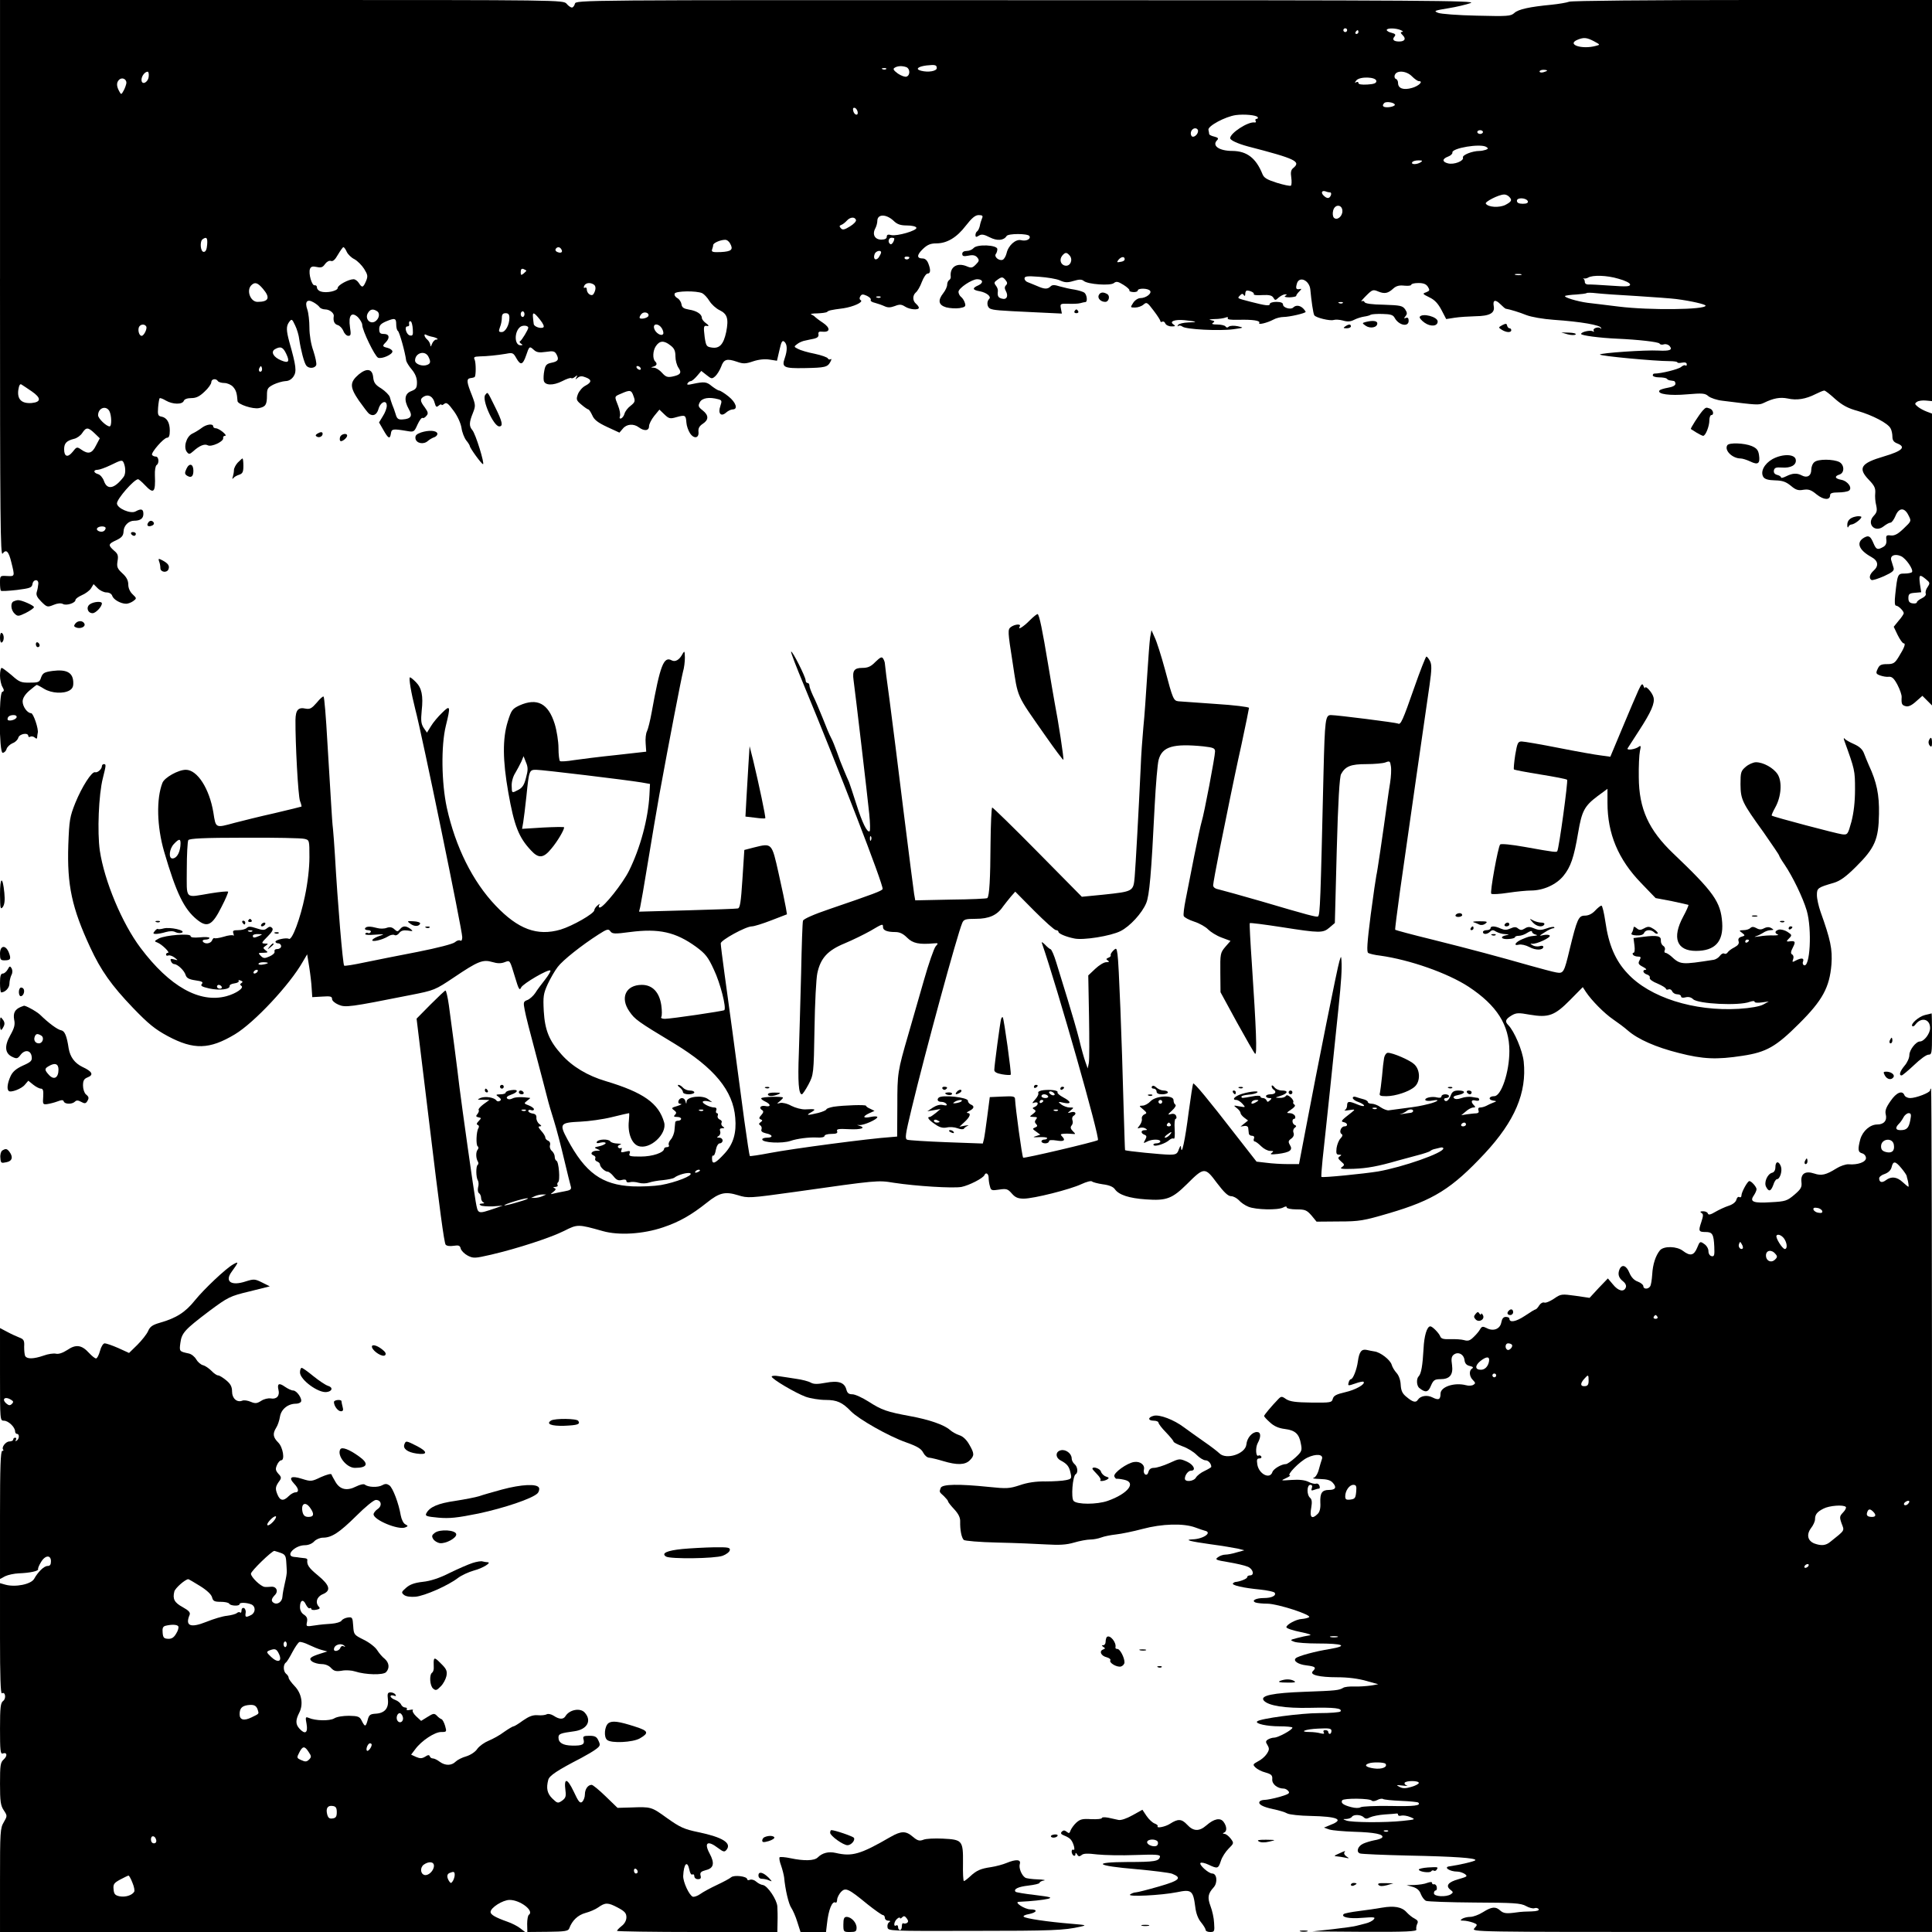 <?xml version="1.0" standalone="no"?>
<!DOCTYPE svg PUBLIC "-//W3C//DTD SVG 20010904//EN"
 "http://www.w3.org/TR/2001/REC-SVG-20010904/DTD/svg10.dtd">
<svg version="1.0" xmlns="http://www.w3.org/2000/svg"
 width="1024pt" height="1024pt" viewBox="0 0 1024 1024"
 preserveAspectRatio="xMidYMid meet">

<g transform="translate(0,1024) scale(0.1,-0.1)"
fill="#000000" stroke="none">
<path d="M0 8763 c0 -1284 2 -1474 14 -1457 19 25 32 12 46 -46 19 -76 19 -75
-22 -73 -38 2 -38 2 -38 -36 0 -21 2 -40 5 -42 2 -3 40 -1 84 4 70 9 80 12 83
31 4 27 34 28 31 1 -1 -11 -4 -30 -8 -42 -5 -16 1 -29 24 -52 30 -30 33 -30
65 -17 21 9 39 10 49 5 18 -11 67 5 67 21 0 6 15 17 33 25 19 8 41 24 49 36
l14 23 22 -22 c12 -12 33 -22 46 -22 15 0 27 -7 31 -18 6 -20 45 -42 74 -42 9
0 26 6 37 14 19 14 19 15 -3 36 -14 13 -23 33 -23 51 0 22 -9 40 -31 60 -27
25 -31 34 -26 65 5 29 2 39 -19 56 -32 29 -31 35 13 55 29 14 37 24 38 47 1
30 27 56 56 56 33 0 49 12 49 36 0 26 -11 30 -42 13 -26 -14 -98 17 -98 43 0
24 90 127 112 128 3 0 19 -13 35 -30 48 -51 58 -42 54 52 -1 25 3 49 9 53 15
9 12 45 -4 45 -8 0 -17 4 -20 9 -7 11 62 91 80 91 10 0 14 12 14 38 0 43 -16
69 -45 74 -17 3 -20 10 -17 48 2 25 6 47 8 49 3 3 18 -3 33 -12 36 -21 87 -22
95 -2 3 9 18 15 40 15 26 0 44 9 70 34 20 18 36 41 36 50 0 18 25 22 35 6 3
-5 19 -10 34 -10 15 0 36 -9 46 -20 16 -18 21 -33 24 -76 1 -17 82 -44 114
-37 35 7 42 18 42 68 0 35 4 41 35 57 19 9 47 17 62 18 18 0 33 9 44 25 17 26
14 54 -22 181 -17 63 -18 85 -1 108 13 17 15 16 31 -18 10 -20 20 -54 22 -74
8 -56 26 -125 37 -139 13 -18 46 -16 53 2 3 8 -4 41 -15 75 -13 36 -21 85 -21
124 0 34 -5 78 -11 95 -15 42 -1 58 32 39 13 -7 28 -19 32 -25 4 -7 18 -13 31
-13 23 0 48 -20 45 -36 -4 -25 3 -42 21 -47 11 -3 24 -17 30 -31 5 -14 17 -26
26 -26 14 0 15 7 9 46 -9 62 8 84 42 53 12 -13 23 -31 23 -41 0 -29 67 -167
84 -174 20 -8 76 17 76 33 0 7 -11 15 -25 19 -29 7 -30 10 -10 30 23 24 18 44
-10 44 -20 0 -25 5 -25 26 0 19 8 28 35 40 48 20 55 18 55 -15 0 -17 4 -32 9
-35 8 -5 38 -111 44 -158 2 -8 15 -30 30 -47 18 -22 27 -44 27 -68 0 -29 -5
-36 -30 -46 -36 -13 -40 -48 -13 -96 21 -35 12 -51 -32 -54 -24 -2 -31 3 -38
28 -5 17 -13 39 -18 50 -4 11 -10 29 -13 41 -4 11 -24 31 -45 45 -32 19 -40
31 -43 59 -4 45 -33 51 -76 16 -49 -42 -49 -67 0 -139 24 -34 48 -65 53 -69
22 -17 42 -7 51 24 11 39 44 51 44 17 0 -12 -9 -37 -21 -55 l-20 -33 23 -40
c26 -46 35 -51 40 -18 3 24 11 25 83 13 39 -7 40 -6 58 34 10 22 22 38 27 35
4 -3 13 2 20 11 11 12 9 20 -8 44 -27 35 -27 46 -4 59 24 13 48 -2 56 -35 6
-21 9 -24 21 -14 8 7 15 9 15 5 0 -4 6 -2 14 4 12 10 21 4 50 -36 21 -28 38
-66 42 -91 3 -23 15 -53 25 -66 11 -13 19 -27 19 -30 0 -10 62 -96 70 -96 10
0 -39 161 -57 181 -17 20 -17 40 3 89 15 38 15 43 -4 93 -29 72 -31 89 -9 93
11 1 21 4 23 6 7 8 7 73 0 91 -7 14 -3 17 25 18 43 1 93 6 141 14 35 7 39 5
55 -24 22 -39 34 -35 51 14 17 50 18 52 41 31 15 -14 29 -16 64 -11 40 6 47 4
57 -14 14 -27 8 -37 -29 -44 -24 -5 -31 -13 -36 -41 -4 -19 -5 -42 -3 -53 5
-26 49 -28 98 -3 23 12 44 19 48 16 3 -3 12 0 20 7 13 10 14 9 7 -3 -7 -13 -6
-13 7 -2 11 9 23 10 42 2 33 -12 33 -26 -1 -44 -16 -8 -33 -28 -40 -45 -10
-28 -9 -33 19 -56 16 -14 33 -25 36 -25 4 0 13 -14 21 -31 10 -24 30 -39 79
-62 l65 -30 18 21 c20 25 57 28 85 7 28 -21 54 -19 54 6 0 11 12 35 27 54 l28
34 26 -25 c24 -23 30 -25 64 -15 47 13 50 11 53 -29 1 -17 10 -42 19 -56 21
-32 49 -27 45 8 -2 18 5 30 23 42 32 21 32 45 -1 71 -23 18 -25 24 -15 43 12
23 50 29 98 16 19 -5 20 -9 11 -36 -14 -39 3 -59 30 -35 10 9 26 17 35 17 30
0 18 37 -22 69 -21 17 -44 31 -49 31 -6 0 -23 11 -39 23 -28 24 -40 25 -102
12 -25 -6 -32 -5 -27 3 4 7 12 12 17 12 6 0 20 12 33 27 l23 27 28 -22 c26
-21 29 -21 46 -6 10 9 24 32 31 50 14 40 30 45 83 27 34 -12 46 -12 87 2 30
10 62 13 87 9 l39 -6 13 56 c10 45 15 54 26 45 16 -14 17 -45 2 -88 -17 -48
-4 -54 105 -52 109 2 122 5 137 33 7 13 7 18 1 14 -6 -3 -12 -1 -14 4 -2 6
-33 17 -70 25 -37 7 -77 19 -89 26 -22 11 -22 12 -3 26 10 8 29 16 42 18 12 3
33 7 47 10 17 4 25 11 23 23 -2 13 3 16 21 14 42 -4 43 20 3 47 -20 13 -39 28
-42 31 -3 4 -12 10 -20 13 -8 3 6 6 31 6 25 1 49 4 53 8 7 7 16 10 86 19 53 8
108 33 92 43 -7 4 -8 12 -2 21 7 11 13 12 35 2 14 -7 23 -16 20 -22 -3 -5 7
-12 22 -15 15 -4 38 -12 51 -18 17 -8 31 -8 55 1 25 10 35 9 54 -3 24 -16 73
-20 73 -6 0 5 -7 14 -15 21 -19 16 -19 44 -1 60 8 6 23 31 32 56 9 24 23 44
30 44 16 0 18 19 4 54 -6 16 -17 26 -29 26 -33 0 -33 18 0 50 24 23 41 30 71
30 57 0 109 31 157 94 32 41 50 56 68 56 20 0 24 -4 18 -17 -4 -10 -10 -28
-12 -41 -3 -12 -9 -25 -14 -28 -5 -3 -9 -12 -9 -20 0 -11 4 -12 18 -3 14 9 27
7 58 -9 39 -20 74 -17 89 7 8 14 112 14 121 0 9 -16 -17 -29 -44 -22 -29 7
-68 -28 -77 -69 -4 -16 -13 -32 -21 -35 -19 -7 -47 16 -36 31 5 6 8 18 8 26
-1 22 -108 27 -126 5 -7 -8 -23 -15 -36 -15 -15 0 -24 -6 -24 -15 0 -13 7 -15
33 -10 24 5 37 2 47 -10 11 -14 10 -19 -8 -37 -18 -18 -24 -20 -49 -9 -52 21
-90 -5 -84 -56 1 -6 -3 -14 -9 -18 -5 -3 -10 -14 -10 -24 0 -10 -9 -30 -20
-44 -31 -39 -26 -64 15 -76 20 -5 51 -7 71 -4 29 5 34 9 28 27 -3 11 -12 26
-20 32 -8 6 -14 19 -14 27 0 20 71 67 99 67 31 0 35 -19 7 -32 -35 -15 -33
-25 8 -32 35 -7 61 -28 49 -40 -15 -14 -12 -44 5 -52 20 -8 38 -10 233 -19
l147 -7 -5 26 c-5 26 -4 27 38 26 24 -1 53 0 64 3 11 3 23 6 28 6 12 1 8 38
-5 49 -7 6 -31 13 -53 17 -22 3 -57 11 -78 17 -28 9 -40 9 -49 0 -16 -16 -33
-15 -71 2 -18 8 -40 16 -49 20 -10 3 -18 12 -18 20 0 12 14 14 78 9 42 -3 92
-11 109 -19 27 -12 40 -13 73 -3 30 9 43 9 54 0 21 -18 142 -27 160 -11 13 10
22 8 51 -10 19 -12 33 -25 31 -29 -3 -4 6 -8 20 -9 13 -1 24 3 24 8 0 14 57
13 66 -2 9 -14 -23 -38 -52 -38 -12 0 -29 -11 -38 -25 -16 -25 -16 -25 10 -25
15 0 35 7 45 16 16 14 20 12 53 -32 20 -26 36 -51 36 -56 0 -5 5 -6 10 -3 6 3
13 -1 16 -9 4 -9 18 -16 33 -16 20 0 23 2 11 10 -25 16 5 28 58 23 67 -7 75
-11 20 -12 -26 -1 -50 -7 -54 -13 -4 -7 -4 -10 1 -6 4 4 14 3 22 -3 17 -15
196 -24 270 -14 57 8 57 8 23 16 -20 4 -40 3 -47 -2 -7 -7 -13 -6 -18 1 -3 5
-23 10 -43 10 -26 0 -33 3 -23 9 11 7 9 10 -10 14 -15 3 -9 5 18 6 23 0 49 4
59 8 10 4 15 2 11 -4 -4 -6 16 -9 56 -8 76 2 119 -4 111 -17 -7 -11 41 0 75
18 14 8 39 14 54 14 31 0 117 20 117 27 0 2 -6 11 -14 19 -17 16 -38 18 -52 4
-13 -13 -54 -1 -54 16 0 9 -12 14 -35 14 -19 0 -35 -5 -35 -11 0 -12 -22 -9
-100 11 -76 20 -73 18 -58 34 9 10 15 11 20 2 5 -7 8 -5 8 7 0 9 4 17 9 17 18
0 41 -12 36 -19 -2 -5 18 -7 45 -5 38 2 52 -2 59 -14 9 -15 11 -15 28 1 11 9
26 17 34 17 11 0 11 -2 1 -8 -8 -5 1 -8 23 -8 19 1 35 4 35 8 0 4 7 14 16 23
13 13 14 16 3 13 -20 -4 -23 3 -15 30 13 41 67 16 71 -34 5 -55 15 -127 21
-135 8 -13 83 -31 102 -25 10 3 32 2 50 -3 23 -7 40 -6 59 4 16 8 39 15 53 17
14 2 30 6 35 10 6 3 34 5 63 4 42 -1 56 -5 64 -21 22 -40 74 -50 74 -15 0 14
-5 19 -15 15 -11 -4 -11 -3 -2 9 10 12 10 19 -2 37 -14 19 -26 21 -113 24 -64
1 -99 6 -102 14 -2 6 -9 8 -15 4 -7 -3 4 10 23 29 33 33 37 35 65 23 34 -14
52 -10 81 17 15 13 31 17 57 14 21 -2 37 0 37 5 0 5 17 9 38 9 27 0 41 -6 50
-20 11 -18 10 -21 -9 -29 -21 -7 -20 -9 17 -27 28 -13 46 -33 64 -67 l25 -48
45 7 c25 4 75 7 111 8 75 1 103 17 96 53 -6 33 8 38 35 11 13 -13 25 -23 28
-24 24 -4 73 -19 110 -34 26 -10 88 -21 145 -25 145 -10 248 -28 251 -43 1 -7
0 -8 -2 -3 -3 5 -14 7 -24 4 -11 -3 -17 -10 -13 -16 3 -6 1 -7 -5 -3 -13 8
-62 -3 -62 -14 0 -8 99 -21 190 -25 113 -5 220 -17 226 -26 3 -6 14 -7 23 -4
10 3 24 -1 31 -10 16 -20 -1 -26 -61 -23 -66 4 -309 -13 -309 -21 0 -8 292
-35 368 -35 23 0 42 -3 42 -6 0 -4 11 -5 25 -2 16 3 25 0 25 -9 0 -7 -3 -9 -7
-6 -3 4 -14 0 -23 -8 -14 -12 -105 -35 -142 -35 -5 0 -8 -4 -8 -10 0 -5 15
-10 33 -10 19 0 37 -3 41 -7 4 -5 12 -9 17 -9 5 -1 14 -2 19 -3 6 0 10 -7 10
-15 0 -9 -15 -17 -40 -21 -22 -4 -42 -10 -45 -15 -12 -19 56 -28 146 -20 83 7
96 6 114 -10 11 -9 45 -21 75 -24 183 -23 192 -24 219 -11 51 25 86 31 126 23
48 -11 96 -3 147 23 20 10 41 19 47 19 5 0 31 -20 58 -45 38 -33 67 -49 119
-63 79 -23 160 -65 174 -92 6 -10 10 -30 10 -45 0 -18 7 -28 25 -35 49 -19 28
-40 -70 -69 -123 -36 -140 -62 -79 -125 28 -29 35 -43 33 -69 -2 -17 0 -47 5
-65 6 -28 4 -38 -13 -56 -40 -42 6 -92 52 -56 14 11 30 20 37 20 6 0 18 16 26
35 18 45 48 47 69 4 16 -31 16 -31 -25 -70 -30 -29 -48 -39 -68 -37 -24 3 -27
0 -24 -24 2 -18 -4 -30 -17 -37 -30 -17 -37 -14 -51 19 -16 38 -25 44 -49 31
-45 -25 -30 -66 37 -103 37 -20 41 -47 12 -73 -21 -19 -26 -40 -11 -49 5 -3
34 6 66 20 46 21 56 30 51 45 -3 11 -9 28 -12 39 -8 25 19 37 52 22 26 -12 66
-70 58 -84 -3 -4 -20 -8 -39 -8 -37 0 -38 -2 -50 -112 -4 -36 -3 -58 4 -58 12
0 41 -28 41 -40 0 -5 -12 -23 -27 -40 l-26 -32 21 -44 c12 -24 26 -44 32 -44
12 0 3 -24 -27 -72 -20 -33 -28 -38 -62 -38 -31 0 -40 -5 -49 -25 -11 -23 -9
-27 13 -35 14 -5 35 -9 47 -7 16 1 27 -9 45 -43 13 -25 23 -54 22 -65 -2 -36
1 -43 22 -48 13 -4 31 4 54 25 l34 30 26 -26 25 -25 0 773 0 774 -27 10 c-16
6 -37 17 -48 26 -17 14 -18 17 -5 26 8 6 30 9 48 7 l32 -3 0 1063 0 1063 -949
0 c-557 0 -960 -4 -974 -9 -13 -5 -55 -12 -93 -16 -116 -11 -177 -24 -198 -44
-19 -17 -35 -18 -199 -14 -99 2 -191 9 -205 15 -25 10 -20 12 53 24 44 7 98
20 120 28 35 13 -240 15 -2351 15 -2384 1 -2392 1 -2397 -19 -3 -11 -10 -20
-16 -20 -6 0 -19 9 -28 20 -17 20 -30 20 -1510 20 l-1493 0 0 -1477z m7140
1317 c0 -5 -4 -10 -10 -10 -5 0 -10 5 -10 10 0 6 5 10 10 10 6 0 10 -4 10 -10z
m285 0 c11 -5 14 -9 7 -9 -10 -1 -10 -5 2 -17 20 -19 12 -34 -18 -34 -29 0
-39 10 -25 26 8 10 5 15 -15 20 -14 3 -26 10 -26 15 0 11 48 11 75 -1z m-225
-10 c0 -5 -5 -10 -11 -10 -5 0 -7 5 -4 10 3 6 8 10 11 10 2 0 4 -4 4 -10z
m1249 -49 c33 -18 33 -18 10 -24 -76 -21 -159 8 -96 33 32 13 48 11 86 -9z
m-3484 -142 c0 -16 -45 -24 -83 -14 -32 8 -18 22 28 28 47 5 55 3 55 -14z
m-161 5 c20 -8 21 -43 1 -50 -8 -3 -28 4 -46 16 -23 17 -28 25 -17 31 15 10
40 11 62 3z m-107 -10 c-3 -3 -12 -4 -19 -1 -8 3 -5 6 6 6 11 1 17 -2 13 -5z
m3503 -8 c0 -2 -9 -6 -20 -9 -11 -3 -20 -1 -20 4 0 5 9 9 20 9 11 0 20 -2 20
-4z m-7412 -33 c-4 -32 -38 -46 -38 -16 0 20 18 43 33 43 4 0 7 -12 5 -27z
m6696 2 c14 -14 30 -25 36 -25 26 0 0 -26 -36 -36 -45 -13 -74 -3 -74 26 0 10
-5 20 -12 22 -6 2 -9 12 -5 21 10 26 62 22 91 -8z m-6814 -34 c-1 -9 -7 -27
-14 -40 -13 -24 -14 -24 -25 -3 -14 26 -14 45 0 59 15 15 39 5 39 -16z m6625
9 c0 -11 -13 -16 -47 -18 -31 -2 -48 1 -48 8 0 6 -5 8 -12 4 -9 -5 -8 -2 1 10
19 22 106 19 106 -4z m98 -125 c1 -5 -13 -11 -30 -13 -31 -3 -42 6 -26 22 10
10 53 3 56 -9z m-2847 -39 c3 -23 -20 -15 -24 8 -3 11 1 17 9 14 7 -2 13 -12
15 -22z m2120 -27 c3 -5 0 -9 -6 -9 -6 0 -8 -5 -5 -11 4 -6 1 -9 -6 -8 -34 5
-127 -55 -129 -83 0 -11 39 -29 94 -44 255 -66 283 -80 240 -115 -12 -10 -14
-23 -10 -50 3 -21 2 -40 -2 -43 -5 -3 -38 4 -74 15 -53 17 -69 26 -77 47 -34
84 -82 121 -158 122 -72 0 -111 28 -82 57 9 9 5 14 -15 19 -14 3 -26 9 -27 13
0 3 -2 14 -4 23 -4 20 89 70 145 78 45 6 109 0 116 -11z m-316 -73 c0 -20 -26
-40 -35 -26 -10 16 2 40 20 40 8 0 15 -6 15 -14z m1510 -6 c0 -5 -7 -10 -15
-10 -8 0 -15 5 -15 10 0 6 7 10 15 10 8 0 15 -4 15 -10z m18 -79 c11 -7 10
-10 -3 -15 -9 -3 -24 -6 -33 -6 -39 0 -93 -22 -88 -35 6 -18 -47 -39 -79 -31
-32 8 -32 24 0 36 14 5 24 15 23 21 -6 24 150 50 180 30z m-348 -81 c-20 -13
-53 -13 -45 0 3 6 18 10 33 10 21 0 24 -2 12 -10z m-479 -160 c4 0 6 -7 3 -15
-8 -19 -21 -19 -39 -1 -16 16 -8 29 13 21 7 -3 18 -5 23 -5z m947 -22 c18 -18
15 -26 -19 -44 -32 -16 -92 -13 -104 7 -6 9 67 47 96 48 8 1 20 -4 27 -11z
m100 -25 c2 -9 -7 -13 -27 -13 -21 0 -31 5 -31 16 0 19 51 16 58 -3z m-983
-52 c0 -29 -29 -51 -45 -35 -6 6 -8 23 -4 38 9 36 49 33 49 -3z m-2379 -51
c19 -19 37 -25 71 -25 26 0 48 -5 50 -12 5 -15 -103 -46 -133 -39 -17 5 -24 2
-24 -9 0 -10 -10 -15 -29 -15 -34 0 -49 27 -32 59 6 11 11 29 11 40 0 37 46
38 86 1z m-199 4 c2 -7 -12 -22 -32 -34 -29 -18 -39 -20 -48 -10 -9 10 -9 14
2 18 7 2 21 13 30 23 17 19 42 21 48 3z m-3439 -131 c-2 -26 -8 -38 -18 -38
-18 0 -22 56 -6 67 21 15 27 7 24 -29z m3642 33 c0 -15 -14 -35 -21 -30 -15 9
-10 34 6 34 8 0 15 -2 15 -4z m-870 -27 c18 -32 7 -42 -49 -45 -43 -2 -51 1
-47 13 3 8 6 19 6 24 0 11 36 27 62 28 10 1 22 -8 28 -20z m-2032 -44 c6 -13
24 -31 41 -39 16 -9 39 -32 51 -51 19 -31 21 -39 10 -65 -15 -35 -21 -37 -38
-10 -7 11 -19 20 -28 20 -26 0 -84 -31 -84 -46 0 -16 -59 -29 -89 -19 -12 3
-21 13 -21 21 0 8 -5 13 -12 12 -15 -4 -34 63 -25 87 5 12 14 15 36 10 23 -5
32 -2 44 16 10 13 22 19 31 16 10 -4 22 6 37 33 13 22 26 40 29 40 4 0 12 -11
18 -25z m1137 14 c10 -15 -1 -23 -20 -15 -9 3 -13 10 -10 16 8 13 22 13 30 -1z
m1695 -17 c0 -5 -6 -16 -13 -27 -16 -20 -31 -7 -21 19 6 16 34 23 34 8z m1000
-17 c18 -22 3 -57 -23 -53 -25 3 -34 32 -17 53 16 19 24 19 40 0z m-850 -9 c0
-11 -19 -15 -25 -6 -3 5 1 10 9 10 9 0 16 -2 16 -4z m1141 -11 c0 -6 -10 -12
-23 -13 -19 -4 -20 -2 -9 12 15 17 33 18 32 1z m-3171 -60 c0 -1 -7 -8 -15
-15 -13 -10 -15 -9 -15 8 0 15 5 20 15 16 8 -4 15 -7 15 -9z m5273 -22 c-7 -2
-21 -2 -30 0 -10 3 -4 5 12 5 17 0 24 -2 18 -5z m514 -20 c37 -10 63 -23 63
-31 0 -11 -20 -12 -102 -6 -57 4 -111 7 -120 6 -10 0 -18 5 -18 13 0 7 -3 15
-7 18 -5 2 -3 3 3 1 6 -1 16 1 22 5 24 14 99 12 159 -6z m-3247 -8 c10 -12 10
-19 2 -27 -8 -8 -8 -17 -1 -30 15 -27 5 -48 -20 -41 -21 5 -25 14 -22 41 1 8
-4 20 -11 29 -10 13 -9 18 7 29 24 18 30 18 45 -1z m-3936 -46 c40 -47 31 -69
-29 -69 -38 0 -60 61 -33 88 19 19 34 14 62 -19z m1753 23 c13 -8 12 -29 -1
-50 -10 -16 -36 2 -36 25 0 8 -4 11 -10 8 -6 -3 -7 1 -4 9 7 17 31 21 51 8z
m575 -46 c10 -5 27 -23 38 -41 11 -18 35 -40 54 -49 41 -20 49 -45 35 -116
-14 -65 -35 -89 -77 -82 -27 4 -30 8 -37 55 -7 58 -6 63 15 59 9 -1 6 5 -7 14
-13 9 -23 22 -23 29 0 20 -28 38 -68 44 -28 5 -38 11 -40 29 -2 12 -12 27 -22
32 -11 6 -17 16 -14 24 5 14 115 16 146 2z m4953 -15 c94 -6 188 -13 210 -16
78 -10 155 -28 155 -35 0 -22 -299 -25 -460 -5 -69 8 -143 18 -165 20 -54 7
-131 30 -119 37 5 2 32 6 59 7 28 2 52 5 55 8 3 2 25 2 50 -1 25 -3 122 -10
215 -15z m-4008 -7 c-3 -3 -12 -4 -19 -1 -8 3 -5 6 6 6 11 1 17 -2 13 -5z
m2450 -30 c-3 -3 -12 -4 -19 -1 -8 3 -5 6 6 6 11 1 17 -2 13 -5z m-5119 -43
c18 -11 12 -41 -10 -55 -27 -16 -54 14 -39 43 12 22 27 26 49 12z m782 -16 c0
-8 -4 -15 -10 -15 -5 0 -10 7 -10 15 0 8 5 15 10 15 6 0 10 -7 10 -15z m657
-9 c-4 -13 -47 -21 -47 -9 0 5 5 14 11 20 14 14 41 5 36 -11z m-737 -11 c0
-37 -21 -75 -41 -75 -16 0 -17 4 -9 26 6 14 10 36 10 50 0 17 5 24 20 24 15 0
20 -7 20 -25z m162 -9 c17 -21 24 -37 18 -41 -14 -9 -50 4 -51 18 -1 7 -3 22
-4 35 -3 30 5 28 37 -12z m-674 -51 c2 -30 0 -36 -15 -33 -19 3 -32 48 -14 48
6 0 10 3 10 8 -3 15 1 23 9 18 4 -2 9 -21 10 -41z m-1413 15 c7 -11 -12 -50
-24 -50 -13 0 -21 27 -15 45 7 17 30 20 39 5z m2025 -7 c0 -10 -35 -68 -44
-72 -4 -2 -2 -7 5 -12 11 -7 11 -9 -2 -9 -33 0 -34 71 -2 97 14 11 43 8 43 -4z
m708 -3 c7 -12 10 -25 7 -30 -9 -15 -42 6 -48 30 -7 27 24 27 41 0z m-1217
-45 c25 -5 38 -15 20 -15 -6 0 -16 -10 -21 -22 -6 -16 -9 -18 -9 -7 -1 9 -8
22 -16 29 -17 14 -21 35 -5 25 5 -3 20 -8 31 -10z m1263 -46 c20 -15 26 -29
26 -58 0 -20 7 -47 16 -60 19 -27 11 -38 -33 -47 -26 -5 -35 -1 -54 20 -12 14
-32 27 -43 27 -17 1 -18 2 -3 6 18 5 22 15 10 27 -15 14 -13 57 3 81 20 30 43
32 78 4z m-2037 -44 c20 -42 13 -52 -27 -35 -41 17 -56 45 -33 59 30 17 43 12
60 -24z m753 -14 c14 -27 13 -38 -6 -45 -25 -10 -64 4 -64 23 0 40 51 56 70
22z m-884 -78 c-10 -10 -19 5 -10 18 6 11 8 11 12 0 2 -7 1 -15 -2 -18z m2009
17 c3 -5 2 -10 -4 -10 -5 0 -13 5 -16 10 -3 6 -2 10 4 10 5 0 13 -4 16 -10z
m-3227 -124 c51 -35 51 -57 0 -62 -53 -4 -77 19 -71 68 4 26 9 35 17 30 6 -4
31 -20 54 -36z m3190 -26 c10 -26 8 -32 -16 -51 -15 -11 -29 -30 -32 -42 -3
-11 -11 -22 -18 -25 -7 -2 -10 2 -6 12 3 9 -1 34 -10 56 -20 51 -21 48 17 64
47 21 54 19 65 -14z m-2778 -79 c12 -24 13 -81 1 -81 -17 0 -61 42 -61 59 0
39 42 54 60 22z m-79 -117 l28 -27 -20 -38 c-21 -43 -41 -48 -78 -22 -23 16
-25 15 -46 -12 -26 -32 -45 -26 -45 14 0 32 13 45 52 55 15 3 35 17 44 31 21
32 31 31 65 -1z m156 -160 c10 -26 9 -58 -2 -72 -48 -63 -87 -71 -104 -21 -6
17 -20 33 -31 36 -25 7 -27 23 -2 23 9 0 40 11 67 24 61 30 64 30 72 10z m-97
-343 c0 -6 -5 -13 -10 -16 -15 -9 -43 3 -35 15 8 13 45 13 45 1z m9648 -271
c22 -18 22 -21 9 -41 -9 -12 -13 -27 -10 -35 3 -8 -6 -18 -21 -25 -14 -7 -26
-16 -26 -21 0 -5 -10 -8 -22 -6 -17 2 -23 10 -23 28 0 21 5 26 34 28 l34 3 -7
45 c-6 49 -2 52 32 24z"/>
<path d="M5823 8674 c-6 -16 12 -34 35 -34 19 0 27 31 11 41 -21 13 -39 11
-46 -7z"/>
<path d="M5695 8590 c-3 -5 1 -10 10 -10 9 0 13 5 10 10 -3 6 -8 10 -10 10 -2
0 -7 -4 -10 -10z"/>
<path d="M7525 8561 c-3 -5 8 -19 25 -31 32 -23 70 -20 70 6 0 25 -81 46 -95
25z"/>
<path d="M7237 8533 c-18 -5 -18 -6 2 -20 24 -16 61 -9 61 13 0 14 -25 17 -63
7z"/>
<path d="M7963 8517 c-22 -12 -22 -13 -3 -25 24 -15 50 -16 50 -2 0 6 -4 10
-9 10 -5 0 -11 6 -13 14 -2 12 -7 12 -25 3z"/>
<path d="M7130 8510 c-12 -8 -11 -10 8 -10 12 0 22 5 22 10 0 13 -11 13 -30 0z"/>
<path d="M8309 8468 c19 -5 38 -5 42 -1 5 5 -10 9 -34 10 l-42 1 34 -10z"/>
<path d="M2572 8147 c-20 -24 44 -167 74 -167 22 0 17 25 -22 103 -42 85 -38
81 -52 64z"/>
<path d="M9024 8063 c-20 -23 -66 -95 -62 -97 2 -1 15 -10 30 -19 15 -9 31
-17 35 -17 13 0 33 51 33 82 0 15 5 28 10 28 16 0 11 27 -6 34 -22 8 -22 8
-40 -11z"/>
<path d="M1069 7972 c-13 -10 -36 -24 -51 -31 -31 -16 -47 -73 -27 -97 10 -13
15 -12 33 4 33 30 60 41 77 32 19 -11 85 20 82 38 -2 7 3 12 10 12 16 1 -32
40 -49 40 -8 0 -14 5 -14 10 0 16 -35 12 -61 -8z"/>
<path d="M2232 7948 c-25 -9 -32 -16 -30 -32 4 -26 43 -34 66 -13 9 8 25 17
35 20 10 4 17 13 15 20 -6 16 -45 18 -86 5z"/>
<path d="M1681 7941 c-9 -6 -10 -11 -2 -15 13 -8 31 1 31 15 0 11 -11 11 -29
0z"/>
<path d="M1803 7925 c-3 -9 -3 -19 1 -22 7 -7 36 16 36 28 0 15 -30 10 -37 -6z"/>
<path d="M9155 7880 c-17 -27 27 -70 71 -70 9 0 32 -7 51 -16 41 -20 53 -11
46 35 -4 26 -13 36 -39 47 -39 16 -120 19 -129 4z"/>
<path d="M9395 7807 c-44 -25 -66 -67 -49 -95 8 -12 26 -17 62 -18 39 -1 57
-7 83 -28 27 -23 40 -27 67 -22 28 4 41 0 71 -25 38 -30 71 -31 71 -3 0 10 13
14 43 14 23 0 48 4 56 9 21 13 -4 51 -40 58 -34 6 -38 19 -9 28 27 9 26 51 -1
66 -31 16 -113 17 -132 0 -10 -7 -17 -26 -17 -41 0 -32 -22 -45 -50 -30 -26
14 -50 12 -82 -4 -16 -8 -28 -11 -28 -7 0 5 -9 11 -21 14 -14 4 -19 12 -17 24
3 14 12 17 41 15 48 -4 79 13 75 41 -4 31 -69 33 -123 4z"/>
<path d="M1260 7788 c-11 -12 -20 -30 -20 -39 0 -10 -3 -26 -6 -36 -4 -11 -3
-14 3 -7 4 6 18 14 31 18 18 6 22 15 22 47 0 21 -2 39 -5 39 -2 0 -13 -10 -25
-22z"/>
<path d="M988 7755 c-10 -22 -9 -28 3 -36 22 -14 34 -5 34 26 0 37 -22 43 -37
10z"/>
<path d="M9835 7502 c-30 -6 -45 -22 -44 -46 0 -11 3 -15 6 -8 2 6 10 12 16
12 18 1 61 36 51 42 -5 2 -18 3 -29 0z"/>
<path d="M785 7469 c-10 -15 1 -23 20 -15 9 3 13 10 10 16 -8 13 -22 13 -30
-1z"/>
<path d="M695 7410 c3 -5 10 -10 16 -10 5 0 9 5 9 10 0 6 -7 10 -16 10 -8 0
-12 -4 -9 -10z"/>
<path d="M843 7265 c4 -9 7 -25 7 -36 0 -22 35 -27 43 -6 7 18 -2 31 -32 47
-21 11 -23 10 -18 -5z"/>
<path d="M73 7053 c-19 -7 -16 -47 5 -66 16 -15 21 -14 60 5 23 12 42 25 42
30 0 9 -66 38 -84 37 -6 0 -17 -3 -23 -6z"/>
<path d="M476 7037 c-21 -15 -12 -47 15 -47 16 0 49 34 49 52 0 13 -45 9 -64
-5z"/>
<path d="M5458 6952 c-33 -34 -67 -55 -53 -32 9 15 -27 12 -48 -4 -16 -13 -16
-22 10 -187 30 -195 16 -163 176 -392 49 -70 91 -126 93 -124 4 4 -27 206 -46
302 -5 28 -21 120 -35 205 -30 181 -46 259 -55 265 -3 2 -22 -13 -42 -33z"/>
<path d="M400 6936 c-10 -13 -9 -17 4 -22 22 -8 49 3 44 19 -7 18 -33 20 -48
3z"/>
<path d="M6096 6862 c-3 -20 -10 -113 -16 -207 -6 -93 -14 -215 -20 -270 -5
-55 -12 -149 -14 -210 -11 -238 -27 -523 -32 -583 -7 -77 -7 -77 -167 -94
l-113 -11 -233 236 c-129 131 -238 237 -242 237 -4 0 -8 -87 -9 -192 -1 -186
-6 -277 -17 -288 -2 -3 -89 -7 -193 -8 l-189 -4 -6 34 c-3 18 -28 215 -56 438
-27 223 -61 487 -74 588 -14 100 -25 188 -25 195 0 6 -4 18 -9 26 -7 12 -15 8
-41 -17 -24 -25 -40 -32 -70 -32 -43 0 -53 -15 -46 -65 9 -65 75 -626 83 -708
5 -49 6 -90 2 -93 -13 -8 -39 45 -70 143 -17 54 -35 107 -39 118 -5 11 -18 40
-28 65 -11 25 -27 67 -36 94 -10 27 -23 61 -31 75 -8 14 -28 62 -45 106 -18
44 -40 97 -51 118 -10 22 -19 45 -19 53 0 8 -4 14 -10 14 -5 0 -10 6 -10 14 0
18 -71 159 -77 152 -3 -2 28 -82 68 -178 183 -441 423 -1061 417 -1080 -4 -10
-47 -26 -281 -106 -83 -28 -139 -53 -141 -62 -3 -8 -7 -134 -10 -280 -4 -146
-9 -336 -12 -422 -6 -152 -1 -218 16 -218 4 0 20 24 35 52 27 52 28 54 32 298
2 135 9 266 15 292 17 80 55 121 145 158 43 18 104 48 136 66 66 39 67 39 67
20 0 -17 22 -26 65 -26 24 0 42 -9 63 -30 30 -30 63 -37 142 -30 24 2 24 1 9
-16 -9 -11 -37 -91 -62 -179 -25 -88 -62 -216 -82 -285 -58 -200 -59 -207 -59
-380 l-1 -164 -35 -3 c-110 -7 -519 -61 -639 -84 -57 -11 -105 -18 -107 -16
-2 2 -15 87 -29 188 -48 362 -85 636 -105 778 -11 80 -20 152 -20 161 0 17
133 90 165 90 11 0 57 14 103 32 l83 32 -6 36 c-3 19 -20 100 -38 180 -37 165
-35 162 -132 138 l-50 -13 -10 -154 c-8 -125 -13 -155 -25 -156 -8 -2 -129 -6
-269 -10 l-254 -7 6 24 c3 13 22 120 41 238 19 118 47 280 61 360 51 280 116
615 125 650 6 19 10 53 10 75 -1 35 -2 37 -12 20 -17 -33 -39 -45 -58 -35 -42
23 -61 -25 -106 -275 -8 -44 -19 -89 -25 -101 -6 -11 -9 -40 -7 -64 l3 -44
-160 -18 c-88 -9 -189 -22 -224 -27 -35 -6 -68 -8 -73 -5 -4 3 -8 34 -8 69 0
35 -9 92 -20 128 -34 109 -93 140 -187 98 -38 -18 -43 -25 -62 -86 -28 -90
-27 -205 3 -375 31 -176 55 -238 120 -307 41 -45 67 -42 109 10 32 38 67 98
67 112 0 3 -50 2 -111 -1 l-112 -7 6 34 c3 19 11 81 17 139 14 138 15 140 52
140 32 0 480 -54 558 -67 l45 -8 -3 -60 c-7 -125 -48 -279 -108 -400 -33 -67
-135 -195 -155 -195 -6 0 -7 6 -3 13 5 8 2 8 -9 -2 -9 -7 -17 -19 -17 -25 0
-18 -116 -84 -179 -103 -124 -36 -225 2 -344 127 -122 128 -213 311 -259 520
-28 131 -31 327 -5 433 26 105 24 113 -20 69 -21 -20 -48 -52 -59 -71 l-21
-34 -18 26 c-13 21 -15 38 -10 90 9 80 0 121 -31 152 -14 14 -27 25 -31 25 -8
0 6 -82 28 -169 36 -135 249 -1172 249 -1208 0 -15 -4 -22 -11 -18 -5 4 -18 0
-28 -9 -10 -9 -91 -30 -197 -51 -98 -19 -225 -44 -282 -56 -56 -12 -105 -20
-108 -17 -7 8 -34 324 -49 588 -3 52 -8 113 -10 135 -3 22 -7 83 -10 135 -3
52 -12 200 -20 329 -7 128 -16 236 -20 239 -3 3 -19 -11 -36 -32 -26 -30 -36
-36 -58 -32 -40 9 -54 -6 -55 -60 -1 -121 14 -403 24 -429 6 -15 9 -29 8 -30
-2 -1 -66 -17 -143 -35 -77 -17 -172 -41 -211 -51 -103 -28 -100 -30 -113 54
-21 127 -85 227 -146 227 -40 0 -113 -41 -124 -69 -33 -84 -30 -231 9 -365 64
-219 105 -304 174 -360 55 -45 81 -31 130 67 22 42 37 79 35 81 -3 3 -45 -1
-94 -9 -139 -23 -125 -37 -125 128 0 78 4 147 8 154 6 9 81 13 298 13 160 1
303 -2 317 -6 27 -6 27 -7 27 -98 0 -56 -9 -135 -24 -206 -24 -118 -68 -236
-85 -226 -13 8 -71 -5 -71 -15 0 -5 7 -9 15 -9 8 0 15 -7 15 -15 0 -8 -9 -15
-20 -15 -11 0 -17 -5 -15 -13 3 -7 -8 -18 -26 -26 -27 -12 -33 -11 -47 3 -15
15 -14 16 13 16 26 1 28 2 13 13 -15 12 -15 14 0 24 15 11 15 12 -5 12 -19 1
-18 4 15 37 25 25 32 38 24 46 -8 8 -15 8 -27 -2 -13 -11 -23 -11 -56 0 -30
10 -42 11 -51 2 -7 -7 -27 -12 -45 -12 -27 0 -31 -3 -26 -17 3 -10 3 -15 -1
-11 -4 3 -27 1 -51 -7 -24 -7 -46 -10 -49 -7 -3 2 -8 -3 -12 -12 -7 -18 -39
-22 -49 -6 -3 6 3 10 14 10 12 0 21 4 21 9 0 4 -23 6 -50 3 -33 -3 -50 -1 -50
7 0 15 -133 5 -168 -13 -25 -14 -26 -15 -7 -22 23 -9 69 -54 55 -54 -6 0 -10
-4 -10 -10 0 -5 6 -7 13 -4 7 2 21 -3 32 -11 20 -16 20 -16 -2 -10 -18 5 -22
3 -17 -9 3 -9 11 -16 18 -16 18 -1 53 -34 60 -58 5 -16 18 -23 52 -28 35 -5
42 -9 34 -19 -9 -10 0 -15 39 -24 55 -12 111 -5 108 13 -1 6 10 12 26 14 15 2
25 8 22 13 -3 5 1 6 10 2 12 -4 13 -8 5 -13 -9 -6 -9 -9 -1 -15 17 -10 -27
-41 -79 -55 -142 -38 -301 51 -455 256 -98 130 -192 355 -216 516 -14 98 -6
297 16 383 18 72 18 75 5 75 -5 0 -10 -5 -10 -11 0 -15 -23 -36 -36 -32 -17 6
-70 -77 -105 -163 -29 -73 -32 -90 -37 -222 -7 -214 19 -334 116 -543 57 -123
113 -202 227 -321 81 -84 116 -113 185 -150 137 -73 220 -71 355 10 103 62
291 263 360 385 l23 39 11 -68 c6 -38 12 -89 13 -114 l3 -45 53 3 c43 3 52 1
52 -13 0 -9 15 -22 34 -30 37 -16 59 -13 381 51 128 25 131 27 230 93 129 87
154 97 205 82 26 -8 46 -8 64 -1 30 11 27 15 56 -80 19 -64 24 -72 32 -54 10
21 146 100 155 90 3 -3 -10 -25 -28 -48 -19 -24 -43 -56 -52 -71 -10 -15 -29
-32 -41 -37 -22 -8 -23 -12 -15 -53 4 -25 31 -130 59 -234 27 -103 55 -208 61
-233 6 -25 22 -79 35 -120 13 -41 37 -133 54 -205 17 -71 33 -137 36 -146 3
-13 -4 -18 -33 -23 -21 -4 -47 -9 -58 -12 -19 -5 -19 -4 -2 9 14 11 15 16 5
20 -8 3 -6 6 5 6 10 1 16 5 12 10 -3 5 -1 12 3 15 12 7 4 110 -9 114 -5 2 -9
12 -9 22 0 9 -7 23 -15 30 -9 7 -13 21 -10 30 3 11 -1 20 -10 24 -8 3 -15 11
-15 18 0 6 -10 22 -22 35 -15 17 -17 23 -7 23 11 1 10 3 -3 13 -9 7 -16 22
-15 33 1 13 -5 20 -20 22 -13 2 -23 8 -23 14 0 5 7 8 15 4 8 -3 15 -1 15 5 0
5 -12 14 -27 20 -27 10 -27 11 -9 25 11 8 18 14 15 15 -44 6 -78 5 -93 -3 -12
-6 -22 -6 -28 0 -6 6 1 13 21 20 40 14 40 30 1 24 -17 -2 -30 -8 -30 -13 0 -5
-12 -9 -27 -9 -26 -1 -27 -2 -10 -14 13 -10 15 -16 6 -21 -6 -4 -14 -3 -18 2
-10 16 -58 24 -83 14 -21 -9 -20 -10 11 -10 l35 -1 -32 -23 c-17 -13 -29 -27
-25 -30 3 -4 0 -13 -6 -21 -10 -11 -9 -15 5 -18 16 -3 16 -4 1 -20 -11 -11
-13 -18 -5 -20 7 -3 8 -10 4 -17 -12 -18 -14 -91 -4 -97 5 -3 5 -11 0 -17 -11
-13 -10 -46 1 -64 4 -6 3 -14 -1 -17 -10 -6 -10 -66 1 -83 4 -7 5 -23 1 -36
-3 -14 -1 -28 5 -31 6 -4 11 -16 11 -26 0 -10 6 -21 13 -23 6 -3 3 -6 -8 -6
-15 -1 -16 -4 -7 -10 7 -4 37 -6 65 -5 l52 4 -40 -14 c-96 -32 -91 -33 -104
37 -11 62 -73 502 -86 607 -10 88 -44 348 -56 433 -6 42 -14 77 -18 77 -3 0
-39 -34 -79 -74 l-74 -75 21 -173 c12 -95 32 -265 46 -378 55 -458 79 -636 87
-647 6 -7 23 -9 42 -6 27 4 34 2 38 -15 3 -11 20 -28 37 -37 30 -15 37 -15
124 5 141 33 315 90 387 126 71 36 74 36 205 -1 85 -24 214 -16 320 20 86 29
149 65 232 131 66 53 97 60 165 39 52 -16 59 -16 303 18 437 62 437 62 523 48
118 -18 312 -30 358 -22 40 8 115 46 122 63 7 17 22 7 22 -14 0 -13 3 -34 7
-46 5 -22 10 -23 49 -17 39 6 46 3 67 -21 18 -21 33 -27 63 -27 53 0 247 49
306 77 26 12 51 19 56 14 4 -4 30 -11 57 -15 33 -4 55 -13 64 -26 21 -30 75
-48 165 -54 109 -8 139 4 217 81 91 91 96 91 159 6 38 -50 59 -70 75 -70 12 0
30 -10 41 -21 10 -12 33 -28 51 -35 38 -16 156 -19 184 -4 13 7 19 7 19 0 0
-5 23 -10 52 -10 46 0 54 -4 79 -32 l27 -33 118 1 c109 0 131 4 264 43 239 70
335 131 509 317 160 172 224 323 207 487 -6 58 -50 162 -82 194 -19 19 -15 31
18 51 24 14 36 15 96 4 100 -17 132 -5 214 78 l67 68 17 -26 c30 -45 97 -113
144 -145 25 -17 60 -43 78 -59 54 -47 150 -89 270 -119 128 -33 201 -36 337
-15 127 19 178 48 300 170 125 124 162 193 172 314 6 81 -5 132 -58 280 -10
29 -19 68 -19 88 0 37 4 40 90 65 33 10 64 32 117 85 100 99 120 145 122 279
2 103 -12 170 -54 260 -7 17 -19 44 -25 61 -8 22 -24 37 -53 50 -23 10 -46 23
-50 29 -5 6 -6 1 -2 -10 56 -155 57 -158 57 -259 0 -68 -7 -124 -19 -171 -19
-68 -20 -70 -49 -67 -27 3 -364 92 -373 99 -3 2 6 21 18 43 32 57 38 136 13
176 -22 34 -76 64 -115 64 -14 0 -39 -11 -54 -24 -26 -22 -28 -30 -28 -93 1
-81 8 -96 122 -254 45 -65 83 -120 83 -124 0 -3 13 -25 29 -48 42 -62 97 -175
117 -243 29 -98 18 -310 -16 -289 -5 3 -7 12 -3 20 6 18 -10 19 -39 4 -18 -10
-20 -9 -14 7 4 10 2 21 -5 25 -9 5 -8 15 4 38 16 31 12 36 -23 31 -12 -1 -12
2 2 16 17 17 16 19 -8 35 -14 9 -34 14 -45 12 -22 -6 -25 -19 -6 -26 6 -3 -4
-5 -23 -5 -19 1 -53 -1 -75 -5 -22 -3 -31 -4 -20 0 11 3 29 12 40 19 11 8 29
14 40 14 18 1 18 2 3 11 -12 7 -24 6 -38 -1 -14 -8 -26 -8 -41 1 -15 8 -24 8
-32 0 -6 -6 -22 -11 -36 -11 -24 -1 -25 -2 -8 -14 18 -14 17 -15 -3 -21 -14
-4 -19 -12 -15 -24 4 -12 -3 -22 -22 -32 -16 -8 -32 -20 -36 -27 -5 -7 -13
-10 -18 -6 -6 3 -16 -2 -23 -12 -7 -10 -22 -19 -32 -21 -174 -27 -177 -27
-228 20 -11 9 -24 17 -29 17 -5 0 -7 7 -3 15 3 8 -1 18 -9 22 -7 5 -13 17 -12
28 2 24 -19 29 -91 20 l-54 -7 5 -39 c3 -22 1 -39 -5 -39 -5 0 -6 -4 -3 -10 3
-5 15 -10 26 -10 16 0 18 -3 9 -20 -9 -16 -6 -22 17 -34 16 -8 22 -15 16 -16
-20 0 -15 -18 6 -25 11 -3 18 -11 15 -18 -2 -7 15 -20 41 -30 25 -11 45 -23
45 -28 0 -4 6 -6 14 -3 7 3 16 -2 19 -10 4 -9 16 -16 27 -16 11 0 20 -5 20
-11 0 -7 10 -9 24 -5 16 4 30 0 40 -10 26 -25 243 -36 300 -14 15 5 26 6 26 0
0 -5 17 -6 38 -3 l37 5 -29 -16 c-18 -10 -66 -19 -130 -23 -238 -14 -472 60
-590 188 -65 69 -100 153 -117 273 -7 47 -16 86 -21 86 -5 0 -20 -12 -34 -27
-16 -17 -35 -26 -54 -26 -33 0 -41 -17 -80 -177 -30 -126 -33 -131 -72 -124
-18 3 -80 20 -138 36 -165 47 -310 86 -518 138 -107 26 -195 50 -197 52 -2 2
10 93 25 203 16 110 54 378 85 595 31 217 64 442 72 499 12 84 12 109 2 128
-7 13 -15 23 -19 23 -3 0 -33 -75 -65 -167 -59 -169 -71 -197 -85 -188 -8 5
-323 45 -356 45 -29 0 -32 -21 -39 -305 -16 -685 -18 -752 -29 -762 -5 -6 -54
7 -301 80 -104 30 -205 58 -222 62 -22 4 -33 12 -33 23 0 9 16 96 35 192 20
96 44 218 55 271 11 53 37 180 60 282 22 103 40 191 40 195 0 5 -80 15 -177
21 -98 7 -187 13 -197 14 -26 3 -30 12 -71 167 -20 74 -45 152 -55 172 l-17
38 -7 -38z m283 -578 c53 -6 61 -10 61 -27 0 -26 -58 -332 -71 -372 -5 -16
-23 -100 -40 -185 -17 -85 -37 -188 -45 -229 -8 -40 -13 -79 -10 -86 2 -7 28
-21 56 -30 28 -9 61 -28 73 -41 13 -13 44 -33 71 -43 l48 -18 -28 -32 c-26
-31 -27 -37 -26 -136 l1 -104 86 -158 c48 -87 91 -162 97 -168 12 -11 6 134
-17 479 -8 115 -13 211 -11 213 2 3 78 -7 169 -21 204 -32 219 -32 254 -2 l28
24 10 383 c7 265 15 391 23 406 23 42 52 53 134 53 42 0 88 4 101 9 23 9 25 7
29 -20 3 -16 1 -55 -4 -87 -5 -31 -11 -70 -13 -87 -27 -196 -56 -393 -60 -405
-2 -8 -16 -102 -30 -209 -19 -149 -22 -197 -13 -202 7 -4 35 -11 63 -14 157
-22 357 -92 469 -165 150 -99 216 -203 216 -341 0 -111 -43 -239 -80 -239 -28
0 -34 -18 -8 -23 22 -3 22 -4 3 -11 -11 -4 -28 -12 -37 -17 -10 -5 -24 -9 -33
-9 -9 0 -12 -6 -9 -15 4 -10 0 -15 -12 -16 -11 0 -32 -3 -49 -5 l-30 -5 24 20
c13 12 31 21 40 21 12 0 12 3 3 12 -18 18 -14 31 8 25 11 -3 20 -1 20 4 0 5
-3 9 -7 10 -5 0 -19 3 -33 5 -13 2 -38 0 -54 -6 -20 -7 -33 -7 -40 0 -6 6 1
12 22 16 41 8 42 24 2 24 -23 0 -33 -6 -40 -24 -11 -29 -26 -40 -35 -26 -3 5
1 10 9 10 9 0 16 5 16 10 0 6 -9 10 -20 10 -11 0 -20 -5 -20 -11 0 -7 -9 -9
-22 -6 -28 8 -70 -2 -63 -14 3 -4 20 -6 38 -2 44 8 28 -6 -20 -18 -45 -11 -59
-14 -138 -24 -33 -4 -67 -9 -75 -10 -8 -1 -27 6 -42 16 -14 11 -36 19 -47 19
-12 0 -21 4 -21 9 0 5 -11 12 -24 15 -13 3 -31 9 -40 12 -9 3 -16 1 -16 -5 0
-7 14 -17 30 -22 17 -6 30 -15 30 -19 0 -5 -16 -2 -35 6 -45 19 -55 18 -55 -5
0 -11 -6 -22 -12 -25 -7 -3 3 -3 22 0 33 5 34 4 15 -11 -58 -45 -61 -49 -42
-53 20 -4 23 -22 3 -22 -18 0 -30 -31 -16 -40 8 -5 6 -12 -5 -24 -9 -9 -18
-32 -21 -51 -3 -28 -1 -35 13 -35 14 0 15 -2 4 -9 -11 -7 -10 -12 7 -27 19
-16 20 -19 4 -30 -13 -9 -1 -11 63 -9 72 3 128 13 235 44 19 5 64 17 100 27
36 9 67 20 70 23 3 3 12 8 20 10 8 2 23 6 33 8 9 3 17 1 17 -4 0 -24 -215 -99
-346 -122 -73 -12 -294 -34 -300 -29 -2 2 1 44 6 93 6 50 23 218 40 375 16
157 36 348 44 425 15 143 19 210 16 255 -2 24 -2 24 -11 -5 -10 -30 -115 -553
-180 -897 l-34 -178 -60 0 c-33 0 -84 3 -113 7 l-52 6 -114 146 c-140 181
-217 274 -222 268 -2 -2 -13 -71 -24 -153 -19 -149 -37 -230 -40 -189 -1 16
-3 15 -12 -7 -8 -24 -15 -28 -49 -28 -37 0 -232 19 -236 24 -1 1 -4 107 -8
236 -9 346 -25 760 -32 802 -5 34 -6 35 -22 20 -10 -10 -16 -20 -14 -25 2 -4
-3 -10 -12 -13 -13 -6 -14 -8 -3 -15 9 -6 7 -9 -9 -9 -12 0 -38 -16 -58 -35
l-37 -35 4 -217 c2 -120 2 -231 -1 -247 l-6 -29 -12 34 c-7 19 -22 72 -33 119
-12 47 -40 144 -62 215 -22 72 -49 159 -60 195 -11 36 -24 67 -30 69 -5 1 -19
13 -30 25 -15 14 -19 16 -15 5 80 -231 309 -1034 296 -1042 -17 -10 -391 -98
-396 -93 -6 5 -41 264 -43 309 0 16 -8 18 -67 15 l-67 -3 -13 -100 c-7 -55
-15 -110 -18 -123 l-6 -23 -192 7 c-106 4 -199 10 -208 13 -14 5 -11 25 23
166 73 303 242 923 268 983 8 19 17 22 72 22 70 0 113 19 144 65 11 14 29 38
42 53 l23 26 101 -102 c56 -56 107 -102 115 -102 7 0 13 -4 13 -9 0 -9 38 -26
83 -35 47 -11 195 13 246 39 50 25 114 95 136 148 17 40 27 152 45 517 6 113
15 222 21 243 19 70 77 87 238 71z m-3591 -166 c-9 -37 -19 -53 -40 -64 -36
-19 -35 -19 -36 21 -1 20 7 50 19 68 10 17 25 45 32 60 l12 29 13 -33 c11 -26
11 -41 0 -81z m1829 -330 c-3 -8 -6 -5 -6 6 -1 11 2 17 5 13 3 -3 4 -12 1 -19z
m-3661 -33 c-4 -38 -21 -65 -42 -65 -22 0 -17 51 8 77 30 32 38 29 34 -12z
m2383 -455 c154 20 242 0 350 -78 50 -37 64 -54 95 -122 34 -71 67 -202 55
-214 -5 -5 -283 -46 -315 -46 -15 0 -23 4 -19 10 4 6 4 34 0 62 -10 69 -47
108 -103 108 -85 0 -117 -68 -66 -141 29 -42 42 -52 238 -170 212 -129 312
-250 323 -394 7 -79 -10 -137 -54 -186 -50 -55 -68 -64 -69 -33 -1 13 2 22 6
19 4 -3 11 11 14 30 4 21 13 35 21 35 8 0 15 7 15 15 0 8 -8 15 -17 15 -15 0
-15 2 -4 9 8 5 11 16 8 25 -4 11 -1 16 11 16 13 0 14 2 3 9 -7 5 -10 14 -7 20
4 6 0 14 -9 17 -9 4 -14 13 -11 20 3 8 1 14 -4 14 -5 0 -7 7 -4 15 4 9 0 15
-9 15 -24 0 -67 22 -62 31 3 4 15 5 28 2 l22 -5 -23 17 c-30 22 -111 13 -113
-13 -1 -15 -2 -15 -6 1 -5 21 -29 23 -37 2 -3 -10 1 -15 12 -16 9 0 1 -5 -18
-11 -31 -9 -33 -11 -18 -22 13 -10 15 -15 6 -24 -9 -9 -7 -12 10 -12 12 0 22
-4 22 -10 0 -5 -7 -10 -15 -10 -8 0 -15 -3 -16 -7 -1 -5 -2 -23 -4 -41 -1 -18
-10 -41 -20 -52 -9 -10 -14 -24 -10 -29 3 -6 -1 -11 -9 -11 -9 0 -16 -4 -16
-8 0 -21 -61 -42 -124 -42 -57 0 -65 2 -59 16 5 14 2 16 -22 10 -23 -6 -26 -4
-21 9 3 9 2 13 -3 10 -5 -3 -12 -1 -15 4 -4 5 2 12 11 14 10 3 4 5 -14 6 -17
0 -35 6 -38 11 -8 14 -62 13 -71 -1 -5 -9 1 -10 20 -5 14 3 26 2 26 -3 0 -4
-15 -12 -32 -16 -29 -6 -31 -8 -13 -15 19 -8 19 -9 -2 -9 -27 -1 -38 -17 -17
-25 8 -3 12 -10 9 -16 -3 -6 1 -13 9 -16 9 -3 16 -10 16 -16 0 -13 26 -38 40
-38 7 0 21 -11 32 -25 15 -19 25 -24 44 -19 15 4 24 2 24 -6 0 -6 8 -9 18 -6
9 3 31 2 47 -3 18 -5 41 -4 55 1 14 5 47 11 74 13 26 3 53 8 60 13 20 16 73
30 85 23 17 -11 -77 -48 -156 -62 -36 -6 -104 -9 -151 -7 -162 8 -250 72 -345
250 -44 82 -39 88 70 93 43 2 118 12 166 24 48 12 89 21 91 21 2 0 1 -19 -1
-42 -7 -62 15 -120 50 -132 61 -22 154 64 137 125 -29 102 -110 159 -310 219
-95 28 -177 77 -233 140 -66 73 -89 129 -95 231 -4 78 -2 92 21 143 14 30 38
72 53 91 27 36 127 115 216 172 45 29 53 31 63 17 10 -14 22 -15 104 -4z
m-2002 4 c-3 -3 -12 -4 -19 -1 -8 3 -5 6 6 6 11 1 17 -2 13 -5z m38 -24 c-27
-12 -35 -12 -35 0 0 6 12 10 28 9 24 0 25 -1 7 -9z m7895 -24 c0 -3 -4 -8 -10
-11 -5 -3 -10 -1 -10 4 0 6 5 11 10 11 6 0 10 -2 10 -4z m-7850 -120 c0 -2
-11 -6 -25 -8 -14 -3 -25 -1 -25 3 0 5 11 9 25 9 14 0 25 -2 25 -4z m-55 -46
c-3 -5 -11 -10 -16 -10 -6 0 -7 5 -4 10 3 6 11 10 16 10 6 0 7 -4 4 -10z
m-190 -80 c3 -5 -1 -10 -9 -10 -9 0 -16 5 -16 10 0 6 4 10 9 10 6 0 13 -4 16
-10z m6122 -646 c-3 -3 -12 -4 -19 -1 -8 3 -5 6 6 6 11 1 17 -2 13 -5z m-4510
-10 c-3 -3 -12 -4 -19 -1 -8 3 -5 6 6 6 11 1 17 -2 13 -5z m940 0 c-3 -3 -12
-4 -19 -1 -8 3 -5 6 6 6 11 1 17 -2 13 -5z m3763 -2 c0 -5 -6 -9 -12 -10 -7
-1 -26 -3 -43 -6 -16 -3 -21 -3 -10 0 11 3 24 10 30 15 11 11 35 12 35 1z
m280 -72 c0 -5 -7 -10 -16 -10 -8 0 -12 5 -9 10 3 6 10 10 16 10 5 0 9 -4 9
-10z m-4060 -244 c0 -2 -7 -7 -16 -10 -8 -3 -12 -2 -9 4 6 10 25 14 25 6z
m-835 -136 c-11 -5 -29 -9 -40 -9 l-20 0 20 9 c11 5 29 9 40 9 l20 0 -20 -9z
m-125 -30 c-36 -11 -69 -19 -75 -19 -17 2 99 38 120 38 11 0 -9 -9 -45 -19z"/>
<path d="M5306 4839 c-5 -17 -36 -248 -36 -270 0 -11 13 -18 41 -23 23 -4 44
-5 46 -2 5 4 -36 298 -42 304 -3 3 -6 -1 -9 -9z"/>
<path d="M7336 4633 c-3 -16 -8 -59 -11 -98 -4 -38 -9 -78 -11 -87 -5 -15 1
-18 34 -18 49 0 123 25 151 51 30 28 29 88 -3 118 -23 22 -113 61 -140 61 -8
0 -17 -12 -20 -27z"/>
<path d="M5480 4479 c0 -5 5 -7 10 -4 6 3 10 8 10 11 0 2 -4 4 -10 4 -5 0 -10
-5 -10 -11z"/>
<path d="M6105 4481 c-3 -6 1 -11 9 -11 9 0 16 -7 16 -15 0 -10 10 -15 30 -15
17 0 30 5 30 10 0 6 -10 10 -22 10 -12 0 -29 7 -39 16 -11 10 -19 12 -24 5z"/>
<path d="M6740 4483 c0 -6 5 -15 10 -18 18 -11 10 -25 -15 -25 -14 0 -25 -4
-25 -10 0 -5 8 -10 17 -10 14 0 15 -2 4 -12 -11 -10 -14 -10 -18 0 -3 6 -11
12 -19 12 -8 0 -14 4 -14 9 0 4 -19 5 -42 0 -55 -10 -58 -11 -58 -1 0 4 17 8
37 10 21 1 42 7 47 12 12 12 -59 2 -96 -13 -30 -13 -37 -27 -15 -27 8 0 22 -9
32 -20 18 -20 18 -20 -16 -14 -32 6 -33 6 -14 -9 11 -8 20 -20 20 -26 0 -5 9
-17 20 -25 l20 -15 -20 -16 -20 -16 20 3 c12 2 21 -3 21 -12 1 -8 2 -21 3 -27
0 -7 8 -13 17 -13 10 0 14 -6 10 -15 -3 -8 -1 -15 4 -15 5 0 20 -11 34 -25 14
-14 35 -25 48 -25 19 0 20 -2 8 -11 -11 -8 -2 -9 34 -5 62 8 80 20 63 47 -10
17 -9 23 7 34 12 9 16 20 12 31 -4 10 -1 21 6 26 10 8 10 11 1 15 -15 6 -17
33 -3 33 5 0 7 7 4 15 -4 8 -16 15 -28 15 -19 0 -18 2 7 19 18 12 25 21 18 26
-6 3 -9 10 -6 14 2 5 -4 16 -14 25 -13 11 -21 14 -26 7 -3 -6 -18 -11 -33 -10
-26 1 -26 1 6 11 39 13 42 28 6 28 -15 0 -33 8 -40 18 -7 9 -14 12 -14 5z
m-80 -83 c-20 -13 -33 -13 -25 0 3 6 14 10 23 10 15 0 15 -2 2 -10z"/>
<path d="M4995 4470 c4 -6 11 -8 16 -5 14 9 11 15 -7 15 -8 0 -12 -5 -9 -10z"/>
<path d="M5620 4469 c0 -5 5 -7 10 -4 6 3 10 8 10 11 0 2 -4 4 -10 4 -5 0 -10
-5 -10 -11z"/>
<path d="M6568 4473 c7 -3 16 -2 19 1 4 3 -2 6 -13 5 -11 0 -14 -3 -6 -6z"/>
<path d="M7678 4473 c7 -3 16 -2 19 1 4 3 -2 6 -13 5 -11 0 -14 -3 -6 -6z"/>
<path d="M5072 4454 c-14 -16 -5 -18 17 -5 7 5 9 11 5 14 -5 3 -15 -1 -22 -9z"/>
<path d="M5532 4462 c-20 -2 -32 -8 -29 -15 3 -7 -5 -22 -17 -35 -17 -19 -17
-22 -3 -16 10 3 17 1 17 -5 0 -7 -7 -14 -16 -18 -13 -5 -13 -7 -2 -14 10 -6 9
-11 -7 -23 -20 -15 -20 -15 4 -16 18 0 21 -3 12 -13 -8 -10 -7 -17 1 -25 8 -8
7 -13 -6 -18 -15 -6 -14 -8 6 -22 l22 -16 -24 -8 c-19 -5 -14 -7 18 -5 23 1
42 -1 42 -5 0 -5 -7 -8 -15 -8 -8 0 -15 -4 -15 -10 0 -5 9 -10 20 -10 11 0 20
5 20 11 0 7 14 8 40 4 40 -7 50 1 28 23 -9 9 -7 12 13 13 13 1 33 0 43 -1 18
-2 18 -1 2 15 -12 12 -14 21 -6 30 6 7 8 19 4 28 -3 8 -1 18 5 22 20 12 11 26
-11 20 -22 -6 -22 -6 -4 9 19 16 19 16 -5 16 -13 0 -33 8 -44 16 -19 15 -18
16 13 9 42 -9 41 6 -3 29 -19 10 -32 22 -30 26 6 10 -31 16 -73 12z m58 -23
c0 -4 -7 -6 -15 -3 -8 4 -15 10 -15 15 0 4 7 6 15 3 8 -4 15 -10 15 -15z m-35
-9 c3 -5 -3 -10 -14 -10 -12 0 -21 5 -21 10 0 6 6 10 14 10 8 0 18 -4 21 -10z
m-25 -24 c0 -3 -4 -8 -10 -11 -5 -3 -10 -1 -10 4 0 6 5 11 10 11 6 0 10 -2 10
-4z m77 -52 c-3 -3 -12 -4 -19 -1 -8 3 -5 6 6 6 11 1 17 -2 13 -5z"/>
<path d="M6535 4450 c3 -5 8 -10 11 -10 2 0 4 5 4 10 0 6 -5 10 -11 10 -5 0
-7 -4 -4 -10z"/>
<path d="M6830 4450 c0 -5 5 -10 10 -10 6 0 10 5 10 10 0 6 -4 10 -10 10 -5 0
-10 -4 -10 -10z"/>
<path d="M7775 4450 c3 -5 10 -10 16 -10 5 0 9 5 9 10 0 6 -7 10 -16 10 -8 0
-12 -4 -9 -10z"/>
<path d="M5010 4446 c0 -9 30 -14 35 -6 4 6 -3 10 -14 10 -12 0 -21 -2 -21 -4z"/>
<path d="M6088 4433 c7 -3 16 -2 19 1 4 3 -2 6 -13 5 -11 0 -14 -3 -6 -6z"/>
<path d="M4975 4422 c-11 -11 -4 -22 14 -22 11 0 23 -5 27 -11 5 -8 0 -10 -17
-6 -16 4 -35 -1 -54 -13 l-30 -20 35 6 35 6 -25 -21 c-14 -11 -28 -21 -32 -21
-17 0 -6 -16 27 -38 25 -18 42 -22 63 -18 16 4 41 2 57 -4 16 -6 31 -7 34 -2
3 5 13 12 21 16 8 3 2 3 -15 0 l-30 -6 28 26 c29 27 35 46 15 47 -7 0 -3 5 10
11 26 13 28 26 7 34 -8 4 -15 12 -15 20 0 18 -138 33 -155 16z m121 -19 c-3
-4 -17 -8 -29 -10 -17 -2 -19 -1 -7 7 17 11 47 14 36 3z m-116 -109 c0 -2 -7
-4 -15 -4 -8 0 -15 4 -15 10 0 5 7 7 15 4 8 -4 15 -8 15 -10z"/>
<path d="M6098 4403 c-12 -13 -31 -23 -42 -23 -20 -1 -20 -1 3 -20 20 -17 21
-21 7 -26 -9 -4 -16 -14 -14 -24 2 -9 -4 -25 -12 -35 -13 -17 -13 -18 1 -13 9
3 22 2 30 -3 11 -7 11 -9 -3 -9 -22 0 -23 -16 -3 -24 13 -5 14 -10 5 -27 -11
-19 -10 -20 9 -10 25 14 71 14 71 1 0 -5 -9 -10 -21 -10 -11 0 -18 -4 -15 -9
7 -11 64 8 84 27 8 7 18 10 23 7 5 -4 7 18 5 50 -2 30 0 55 5 55 5 0 6 7 3 15
-4 10 -14 14 -28 10 -18 -5 -18 -3 6 19 16 14 23 28 18 31 -6 3 -10 14 -10 24
0 29 -94 24 -122 -6z m62 -3 c0 -5 -4 -10 -10 -10 -5 0 -10 5 -10 10 0 6 5 10
10 10 6 0 10 -4 10 -10z m45 -120 c3 -5 -1 -10 -10 -10 -9 0 -13 5 -10 10 3 6
8 10 10 10 2 0 7 -4 10 -10z m-5 -55 c-7 -8 -18 -15 -24 -15 -6 0 -2 7 8 15
25 19 32 19 16 0z"/>
<path d="M5030 4246 c0 -2 7 -7 16 -10 8 -3 12 -2 9 4 -6 10 -25 14 -25 6z"/>
<path d="M3603 4476 c9 -7 17 -18 17 -25 0 -6 14 -11 30 -11 17 0 30 5 30 10
0 6 -11 10 -24 10 -13 0 -29 7 -36 15 -7 8 -18 15 -24 15 -6 0 -3 -7 7 -14z"/>
<path d="M0 6860 c0 -18 4 -29 10 -25 13 8 13 42 0 50 -6 4 -10 -7 -10 -25z"/>
<path d="M190 6826 c0 -9 5 -16 10 -16 6 0 10 4 10 9 0 6 -4 13 -10 16 -5 3
-10 -1 -10 -9z"/>
<path d="M0 6660 c0 -22 6 -50 13 -61 10 -17 9 -23 -1 -26 -19 -7 -17 -323 2
-323 8 0 18 9 21 21 4 11 18 24 32 30 14 5 27 18 30 29 6 21 53 29 53 9 0 -5
5 -7 10 -4 6 4 17 2 24 -4 9 -8 13 -7 13 2 0 6 2 17 3 22 6 19 -23 105 -35
105 -20 0 -45 35 -45 62 0 17 12 37 35 57 20 17 38 31 40 31 2 0 20 -9 39 -21
40 -24 103 -27 135 -8 17 11 21 22 19 49 -4 47 -38 63 -109 54 -44 -6 -52 -11
-61 -34 -8 -26 -14 -28 -60 -28 -46 -1 -56 3 -96 39 -25 21 -49 39 -53 39 -5
0 -9 -18 -9 -40z m88 -222 c-5 -15 -48 -24 -48 -10 0 14 12 22 33 22 10 0 17
-5 15 -12z"/>
<path d="M8683 6579 c-11 -24 -49 -113 -84 -197 l-64 -153 -50 7 c-27 3 -128
21 -224 40 -96 19 -184 34 -196 34 -20 0 -23 -8 -34 -71 -6 -40 -9 -74 -7 -77
3 -3 66 -15 141 -27 74 -12 138 -24 141 -28 6 -5 -43 -365 -52 -378 -4 -7 -11
-7 -172 22 -72 13 -126 18 -131 13 -11 -13 -55 -254 -47 -261 4 -4 44 -2 89 5
46 7 100 12 121 12 66 0 134 31 172 77 39 48 56 96 79 232 19 112 33 139 102
191 l53 39 0 -74 c0 -164 57 -300 178 -425 l77 -80 85 -16 c47 -10 87 -19 89
-20 2 -2 -10 -30 -28 -63 -60 -112 -34 -181 68 -181 101 0 146 49 139 150 -8
110 -44 161 -259 366 -131 125 -182 237 -183 404 -1 58 2 120 6 139 6 26 5 31
-5 24 -18 -15 -68 -22 -60 -9 4 6 31 48 60 93 65 100 85 146 77 177 -6 25 -43
66 -45 50 0 -5 -4 0 -8 10 -6 16 -11 12 -28 -25z"/>
<path d="M10223 6314 c-3 -8 -1 -20 6 -27 8 -8 11 -4 11 16 0 30 -7 35 -17 11z"/>
<path d="M3967 6190 c-3 -52 -8 -136 -11 -186 l-5 -92 51 -6 c28 -4 52 -5 54
-3 4 3 -34 182 -64 307 l-19 75 -6 -95z"/>
<path d="M0 5500 c1 -75 2 -83 15 -67 9 13 12 35 8 75 -9 91 -23 85 -23 -8z"/>
<path d="M7715 5390 c-3 -5 3 -10 14 -10 12 0 21 5 21 10 0 6 -6 10 -14 10 -8
0 -18 -4 -21 -10z"/>
<path d="M9288 5383 c6 -2 18 -2 25 0 6 3 1 5 -13 5 -14 0 -19 -2 -12 -5z"/>
<path d="M1316 5362 c-3 -5 1 -9 9 -9 8 0 12 4 9 9 -3 4 -7 8 -9 8 -2 0 -6 -4
-9 -8z"/>
<path d="M8124 5351 c20 -22 51 -28 61 -11 3 6 -3 10 -15 10 -12 0 -31 5 -43
11 -22 12 -22 12 -3 -10z"/>
<path d="M828 5353 c7 -3 16 -2 19 1 4 3 -2 6 -13 5 -11 0 -14 -3 -6 -6z"/>
<path d="M1285 5350 c3 -5 8 -10 11 -10 2 0 4 5 4 10 0 6 -5 10 -11 10 -5 0
-7 -4 -4 -10z"/>
<path d="M2175 5344 c21 -16 46 -15 52 1 1 6 -14 11 -35 12 -35 2 -36 1 -17
-13z"/>
<path d="M7810 5352 c8 -2 22 -8 30 -12 9 -5 23 -3 32 4 15 11 11 13 -30 13
-26 0 -40 -2 -32 -5z"/>
<path d="M9438 5353 c7 -3 16 -2 19 1 4 3 -2 6 -13 5 -11 0 -14 -3 -6 -6z"/>
<path d="M1385 5340 c-3 -5 -2 -10 4 -10 5 0 13 5 16 10 3 6 2 10 -4 10 -5 0
-13 -4 -16 -10z"/>
<path d="M7975 5340 c-3 -5 1 -10 9 -10 9 0 16 5 16 10 0 6 -4 10 -9 10 -6 0
-13 -4 -16 -10z"/>
<path d="M867 5319 c-14 -4 -28 -5 -30 -3 -2 3 -10 -2 -17 -11 -10 -12 -9 -15
6 -15 11 0 34 4 53 10 22 6 40 6 52 -1 11 -5 26 -6 34 -2 21 12 -65 31 -98 22z"/>
<path d="M1935 5320 c-3 -5 3 -10 15 -10 12 0 18 -5 15 -10 -4 -6 -10 -8 -15
-5 -5 3 -11 1 -14 -4 -4 -6 17 -8 51 -5 50 3 54 3 26 -6 -18 -6 -35 -15 -39
-21 -9 -15 53 -1 83 18 12 8 28 11 34 7 7 -4 18 1 25 11 9 12 22 16 45 13 29
-5 30 -4 14 9 -24 17 -40 17 -55 -2 -12 -14 -15 -14 -30 0 -12 11 -24 13 -41
7 -13 -5 -35 -5 -49 -1 -37 10 -58 10 -65 -1z"/>
<path d="M2258 5323 c7 -3 16 -2 19 1 4 3 -2 6 -13 5 -11 0 -14 -3 -6 -6z"/>
<path d="M7795 5320 c-3 -5 -1 -10 4 -10 6 0 11 5 11 10 0 6 -2 10 -4 10 -3 0
-8 -4 -11 -10z"/>
<path d="M7900 5320 c0 -5 -9 -10 -20 -10 -11 0 -20 -4 -20 -10 0 -14 23 -13
38 2 10 10 17 10 32 0 11 -6 32 -13 47 -13 24 -2 25 -2 6 -6 -36 -7 -26 -23
12 -20 19 1 35 5 35 10 0 4 9 7 20 7 12 0 32 7 45 16 14 9 25 12 25 6 0 -6 8
-13 18 -15 13 -4 12 -5 -5 -7 -28 -3 -31 -4 -65 -18 -35 -14 -50 -37 -18 -29
13 3 36 -2 57 -13 33 -18 73 -17 73 2 0 5 -9 7 -20 3 -11 -3 -28 -1 -37 5 -13
8 -14 10 -3 8 22 -4 101 33 94 43 -3 5 -17 6 -32 3 -26 -6 -26 -5 6 15 18 12
38 21 44 21 6 0 9 3 5 6 -3 3 -21 0 -40 -7 -28 -10 -41 -10 -65 0 -24 10 -34
10 -50 0 -16 -10 -23 -10 -35 -1 -11 10 -21 10 -41 1 -20 -9 -32 -9 -51 -1
-32 15 -55 15 -55 2z"/>
<path d="M8659 5326 c-1 -3 -2 -9 -3 -13 -1 -5 -4 -13 -8 -19 -5 -7 5 -11 26
-12 22 -1 36 4 40 13 7 18 37 20 54 3 6 -6 14 -9 18 -6 3 4 -6 14 -21 24 -22
14 -30 15 -50 4 -20 -11 -27 -11 -40 0 -8 7 -16 10 -16 6z"/>
<path d="M9480 5319 c0 -5 5 -7 10 -4 6 3 10 8 10 11 0 2 -4 4 -10 4 -5 0 -10
-5 -10 -11z"/>
<path d="M1458 5293 c7 -3 16 -2 19 1 4 3 -2 6 -13 5 -11 0 -14 -3 -6 -6z"/>
<path d="M7908 5283 c7 -3 16 -2 19 1 4 3 -2 6 -13 5 -11 0 -14 -3 -6 -6z"/>
<path d="M1429 5223 c-13 -16 -12 -17 4 -4 9 7 17 15 17 17 0 8 -8 3 -21 -13z"/>
<path d="M0 5185 c0 -30 3 -35 23 -35 33 0 37 7 24 41 -17 43 -47 39 -47 -6z"/>
<path d="M41 5102 c-7 -12 -18 -22 -26 -22 -11 0 -15 -13 -15 -50 0 -27 3 -50
6 -50 21 0 44 24 44 46 0 14 5 34 10 45 7 12 7 25 2 36 -9 14 -11 14 -21 -5z"/>
<path d="M107 5004 c-11 -11 -8 -44 3 -44 15 0 24 30 13 41 -5 5 -12 6 -16 3z"/>
<path d="M110 4903 c-31 -13 -41 -32 -35 -67 6 -27 1 -45 -21 -84 -32 -57 -28
-96 12 -114 23 -11 28 -9 43 11 23 30 55 25 59 -10 3 -21 -4 -28 -47 -47 -35
-16 -54 -32 -65 -56 -16 -35 -21 -68 -10 -78 10 -11 69 11 86 33 l18 21 26
-21 c15 -12 33 -21 41 -21 11 0 14 -11 12 -42 -3 -40 -2 -43 21 -40 14 2 38 8
54 14 23 9 31 9 34 0 5 -15 44 -16 59 -1 8 8 17 8 33 -1 18 -10 24 -9 31 1 12
19 11 25 -6 39 -8 7 -15 28 -15 46 0 27 5 36 25 44 33 13 24 31 -28 55 -41 20
-65 52 -73 98 -10 67 -21 92 -39 96 -20 3 -68 39 -113 83 -18 17 -79 51 -86
47 0 0 -8 -3 -16 -6z m109 -152 c17 -11 7 -41 -13 -41 -19 0 -29 17 -22 35 6
17 15 18 35 6z m91 -180 c0 -43 -23 -57 -49 -30 -26 28 -26 35 -3 48 33 20 52
13 52 -18z"/>
<path d="M10202 4860 c-32 -8 -78 -48 -66 -59 3 -3 11 1 17 10 31 40 77 28 77
-20 0 -29 -32 -71 -54 -71 -21 0 -56 -45 -56 -72 0 -15 -11 -40 -25 -56 -25
-30 -32 -52 -16 -52 4 0 34 25 66 55 31 30 65 55 76 55 18 0 19 8 19 110 0 61
-1 110 -2 109 -2 -1 -18 -5 -36 -9z"/>
<path d="M0 4818 c0 -42 5 -47 19 -19 7 13 6 24 -4 37 -13 18 -14 16 -15 -18z"/>
<path d="M10016 4725 c-3 -8 -1 -15 4 -15 6 0 10 7 10 15 0 8 -2 15 -4 15 -2
0 -6 -7 -10 -15z"/>
<path d="M9990 4540 c12 -22 35 -26 46 -9 8 13 -13 29 -39 29 -15 0 -16 -3 -7
-20z"/>
<path d="M2650 4480 c0 -5 5 -10 10 -10 6 0 10 5 10 10 0 6 -4 10 -10 10 -5 0
-10 -4 -10 -10z"/>
<path d="M4058 4473 c7 -3 16 -2 19 1 4 3 -2 6 -13 5 -11 0 -14 -3 -6 -6z"/>
<path d="M2570 4460 c0 -5 5 -10 11 -10 5 0 7 5 4 10 -3 6 -8 10 -11 10 -2 0
-4 -4 -4 -10z"/>
<path d="M10230 4461 c0 -12 -74 -41 -106 -41 -13 0 -27 7 -30 15 -11 28 -43
15 -74 -31 -24 -34 -30 -52 -25 -71 8 -32 -10 -53 -45 -53 -38 0 -77 -34 -90
-78 -14 -54 -13 -69 10 -75 11 -3 20 -14 20 -25 0 -21 -43 -37 -92 -33 -15 1
-44 -9 -65 -22 -54 -34 -79 -40 -117 -27 -48 16 -73 -1 -68 -45 3 -27 -2 -37
-37 -67 -39 -33 -48 -36 -124 -40 -93 -6 -115 2 -92 35 8 12 15 27 15 34 0 12
-27 43 -38 43 -10 0 -42 -59 -42 -76 0 -9 -5 -12 -11 -9 -6 4 -13 -2 -16 -14
-3 -12 -19 -25 -41 -32 -19 -6 -51 -21 -70 -32 -25 -15 -37 -18 -40 -9 -2 7
-13 12 -25 12 -16 0 -18 -3 -9 -9 11 -6 10 -15 -1 -49 -16 -47 -14 -52 24 -52
35 0 42 -12 45 -78 2 -45 0 -53 -14 -50 -10 2 -17 13 -17 27 0 13 -10 30 -23
38 -21 15 -23 14 -37 -21 -17 -41 -37 -45 -75 -16 -32 25 -101 27 -122 3 -23
-28 -38 -74 -41 -128 -2 -28 -6 -56 -11 -63 -10 -16 -36 -16 -36 1 0 7 -13 18
-29 24 -20 7 -35 23 -45 47 -16 39 -39 47 -52 19 -11 -26 -5 -46 18 -64 13
-10 19 -23 15 -33 -10 -26 -40 -19 -68 16 l-27 32 -49 -51 -48 -52 -75 11
c-73 10 -77 10 -113 -15 -21 -14 -44 -24 -52 -21 -8 3 -20 -4 -27 -15 -7 -12
-16 -21 -19 -21 -4 0 -30 -16 -58 -35 -47 -31 -81 -37 -81 -14 0 5 -8 9 -19 9
-13 0 -20 -9 -24 -30 -7 -35 -43 -48 -78 -29 -20 10 -25 9 -34 -6 -5 -10 -21
-29 -35 -42 -19 -19 -30 -22 -50 -16 -14 4 -47 6 -73 5 -37 -1 -49 2 -54 16
-7 17 -41 52 -52 52 -18 0 -33 -51 -36 -119 -5 -88 -12 -132 -26 -146 -13 -13
-11 -51 4 -62 32 -26 47 -23 61 12 13 30 20 35 50 35 50 0 69 23 62 75 -5 31
-3 45 8 54 23 19 54 4 58 -27 2 -18 10 -28 28 -32 17 -4 21 -8 12 -14 -17 -10
-15 -42 5 -61 14 -14 14 -18 2 -25 -8 -5 -25 -6 -39 -2 -61 16 -135 -8 -135
-45 0 -31 -10 -36 -42 -20 -29 15 -64 9 -78 -12 -10 -17 -27 -13 -59 14 -23
18 -30 33 -32 65 -1 25 -10 50 -22 63 -11 12 -23 32 -26 44 -8 26 -60 66 -91
70 -11 2 -30 5 -41 8 -28 6 -40 -10 -47 -61 -6 -44 -26 -94 -37 -94 -4 0 -10
-8 -12 -18 -5 -18 -3 -18 35 -5 22 8 42 12 44 9 12 -12 -43 -43 -97 -55 -47
-11 -61 -18 -66 -35 -5 -20 -11 -21 -113 -20 -83 1 -113 5 -134 18 -24 17 -27
16 -44 -2 -35 -36 -73 -82 -73 -87 0 -4 14 -19 31 -34 21 -20 46 -31 79 -35
55 -7 76 -26 85 -79 7 -35 5 -41 -30 -73 -21 -19 -43 -34 -49 -34 -24 0 -66
-25 -72 -42 -13 -41 -72 -11 -80 40 -4 25 -2 32 11 32 9 0 13 5 10 10 -4 6
-10 8 -15 5 -14 -9 -17 42 -4 66 19 35 17 59 -4 59 -26 0 -53 -32 -56 -66 -5
-50 -107 -83 -143 -47 -10 10 -48 39 -83 63 -36 25 -83 59 -105 75 -53 40
-129 69 -160 61 -32 -8 -32 -26 0 -26 14 0 25 -5 25 -10 0 -6 18 -30 40 -52
22 -23 40 -45 40 -49 0 -4 21 -15 48 -25 26 -9 60 -30 75 -46 15 -15 36 -28
46 -28 16 0 31 -18 31 -35 0 -2 -16 -12 -35 -21 -20 -9 -40 -25 -46 -35 -11
-21 -59 -26 -59 -6 0 19 18 42 32 42 29 0 16 31 -21 48 -39 17 -40 17 -94 -8
-31 -14 -67 -25 -80 -25 -17 0 -26 -7 -30 -21 -3 -13 -10 -18 -17 -14 -7 4
-10 16 -7 26 6 24 -19 45 -52 40 -37 -5 -111 -58 -105 -76 3 -8 9 -14 12 -13
4 1 22 -1 40 -5 67 -14 21 -74 -87 -112 -57 -20 -164 -20 -181 0 -14 16 -5
131 11 141 14 8 11 40 -6 54 -8 7 -15 20 -15 30 0 26 -32 50 -58 43 -29 -7
-29 -39 0 -54 34 -18 45 -32 52 -66 7 -29 5 -32 -24 -38 -18 -4 -66 -7 -108
-7 -51 1 -97 -6 -137 -20 -55 -18 -69 -19 -165 -9 -156 16 -246 15 -254 -5 -8
-22 -9 -21 17 -44 12 -12 22 -24 22 -28 0 -4 15 -23 33 -42 22 -24 32 -44 31
-65 -1 -44 7 -85 19 -97 5 -5 83 -12 178 -14 93 -2 210 -7 261 -10 68 -4 105
-2 146 10 30 9 69 16 85 16 17 0 43 5 59 11 15 6 51 13 78 16 28 3 91 16 140
29 104 28 218 31 280 8 22 -8 45 -16 50 -17 43 -9 -6 -44 -64 -46 -48 -2 -13
-11 95 -26 60 -8 125 -19 144 -23 l35 -9 -40 -11 c-22 -7 -49 -12 -61 -12 -11
0 -29 -6 -39 -14 -17 -12 -11 -15 56 -26 41 -7 86 -17 102 -24 28 -11 38 -46
12 -46 -8 0 -15 -4 -15 -10 0 -8 -38 -23 -62 -25 -3 0 -9 -3 -13 -7 -10 -10
57 -25 143 -33 39 -4 75 -12 78 -17 10 -15 -16 -28 -56 -28 -44 0 -70 -14 -45
-24 9 -3 37 -6 62 -6 54 0 239 -60 221 -72 -7 -4 -24 -8 -38 -9 -29 -1 -83
-30 -82 -44 1 -6 34 -17 74 -25 45 -9 64 -16 48 -18 -14 -2 -43 -8 -65 -14
-39 -10 -39 -11 -15 -20 14 -5 69 -9 123 -9 136 0 165 -12 67 -29 -77 -12
-169 -37 -182 -49 -16 -14 12 -33 56 -38 48 -6 54 -11 34 -31 -19 -19 34 -32
130 -32 55 0 111 -7 152 -19 l65 -18 -40 -7 c-22 -3 -61 -6 -86 -5 -26 1 -53
-2 -60 -7 -22 -13 -35 -15 -204 -21 -168 -6 -238 -20 -217 -46 23 -28 114 -42
245 -39 130 3 172 -2 162 -19 -4 -5 -55 -9 -114 -9 -96 0 -314 -29 -328 -44
-12 -12 52 -26 118 -26 38 0 69 -3 69 -7 0 -12 -76 -53 -97 -53 -10 0 -25 -5
-33 -10 -12 -8 -13 -13 -2 -30 10 -17 10 -25 -4 -46 -9 -14 -30 -32 -47 -40
-27 -15 -28 -17 -13 -32 9 -9 33 -22 54 -27 31 -9 37 -15 35 -37 -1 -25 28
-48 61 -48 8 0 19 -6 25 -14 9 -11 0 -16 -47 -30 -32 -9 -68 -16 -80 -16 -11
0 -23 -4 -26 -9 -9 -14 16 -28 72 -40 30 -6 63 -16 75 -23 12 -6 66 -12 122
-13 145 -3 181 -19 108 -47 l-36 -15 29 -10 c16 -5 76 -10 133 -12 105 -3 157
-13 147 -30 -3 -5 -22 -12 -42 -15 -20 -4 -46 -12 -59 -18 -29 -13 -39 -45
-16 -52 9 -3 124 -8 256 -11 248 -5 355 -13 355 -24 0 -6 -86 -26 -137 -33
-35 -4 0 -28 41 -28 12 0 30 -6 40 -13 16 -12 12 -14 -33 -27 -55 -15 -71 -35
-44 -56 16 -12 16 -15 3 -24 -24 -16 -90 -13 -90 5 0 8 4 15 9 15 5 0 8 8 6
18 -1 9 -8 16 -14 15 -6 -2 -11 1 -11 7 0 6 -9 6 -26 0 -14 -6 -44 -10 -67
-11 l-42 -1 33 -9 c23 -7 36 -19 43 -39 6 -15 18 -31 27 -35 9 -4 125 -8 257
-9 208 -1 244 -3 272 -18 17 -10 38 -15 46 -12 8 3 18 1 22 -5 4 -7 -9 -11
-37 -12 -24 0 -59 -2 -78 -5 -56 -8 -71 -6 -89 10 -24 22 -45 20 -91 -9 -22
-14 -52 -25 -67 -25 -16 0 -35 -5 -43 -10 -12 -8 -11 -10 7 -10 12 0 34 -5 49
-10 26 -10 26 -11 9 -30 -18 -20 -12 -20 1204 -20 l1221 0 0 2235 c0 1229 -2
2235 -5 2235 -3 0 -5 -4 -5 -9z m-105 -158 c-8 -42 -19 -53 -52 -53 -26 0 -29
12 -10 32 8 7 19 23 26 36 6 12 19 22 27 22 13 0 15 -7 9 -37z m-87 -132 c5
-31 -11 -45 -42 -37 -19 5 -26 13 -26 30 0 42 63 49 68 7z m40 -123 c15 -18
28 -37 28 -42 1 -6 3 -13 4 -16 4 -13 8 -40 5 -40 -2 0 -16 11 -31 25 -30 28
-60 31 -88 10 -21 -16 -36 -12 -36 10 0 7 13 18 30 23 19 7 32 20 36 36 8 34
20 33 52 -6z m-420 -226 c3 -9 -3 -13 -19 -10 -12 1 -24 9 -27 16 -3 9 3 13
19 10 12 -1 24 -9 27 -16z m-198 -153 c13 -23 13 -49 0 -49 -13 0 -51 61 -44
71 7 12 33 -1 44 -22z m-223 -46 c-11 -10 -26 8 -20 23 5 15 7 14 15 -1 6 -9
7 -19 5 -22z m173 -29 c11 -12 11 -18 -2 -30 -20 -20 -48 -7 -48 22 0 28 30
33 50 8z m-625 -334 c3 -5 -1 -10 -10 -10 -9 0 -13 5 -10 10 3 6 8 10 10 10 2
0 7 -4 10 -10z m-772 -147 c9 -9 -13 -34 -24 -27 -14 8 -11 34 4 34 8 0 17 -3
20 -7z m-121 -89 c-5 -27 -22 -44 -43 -44 -31 0 -33 21 -3 46 33 26 51 26 46
-2z m38 -74 c0 -5 -4 -10 -10 -10 -5 0 -10 5 -10 10 0 6 5 10 10 10 6 0 10 -4
10 -10z m490 -28 c0 -21 -5 -28 -20 -29 -24 -2 -26 14 -3 39 21 24 23 23 23
-10z m-1414 -417 c-3 -8 -10 -32 -16 -54 -6 -23 -18 -42 -28 -44 -9 -3 6 -5
34 -6 37 -1 56 -6 68 -20 22 -24 15 -38 -20 -38 -37 0 -48 -16 -46 -67 2 -29
-3 -50 -14 -60 -31 -31 -44 -19 -34 34 5 29 3 43 -6 51 -19 16 -18 69 1 69 9
0 12 -6 8 -17 -5 -13 -2 -15 11 -10 10 4 22 7 27 7 4 0 6 7 2 16 -3 8 -11 13
-18 10 -7 -2 -25 2 -40 10 -18 9 -48 13 -89 10 -58 -4 -60 -4 -31 9 17 8 26
14 22 15 -20 1 51 74 92 94 48 23 88 18 77 -9z m182 -172 c-3 -33 -7 -38 -30
-41 -23 -3 -28 1 -28 17 0 30 22 61 43 61 15 0 18 -7 15 -37z m2924 -65 c-6
-6 -15 -8 -19 -4 -4 4 -1 11 7 16 19 12 27 3 12 -12z m-329 -15 c4 -3 -2 -17
-14 -29 -19 -20 -20 -25 -8 -59 15 -40 20 -33 -60 -97 -24 -20 -48 -22 -84 -9
-36 14 -44 47 -18 82 12 15 21 36 21 46 0 26 11 40 45 57 30 16 106 22 118 9z
m145 -25 c17 -17 15 -28 -6 -28 -24 0 -32 8 -25 26 6 17 15 18 31 2z m-343
-288 c-3 -5 -11 -10 -16 -10 -6 0 -7 5 -4 10 3 6 11 10 16 10 6 0 7 -4 4 -10z
m-2497 -377 c-10 -2 -26 -2 -35 0 -10 3 -2 5 17 5 19 0 27 -2 18 -5z m-31
-497 c0 -9 -4 -16 -9 -16 -4 0 -8 5 -8 10 0 6 -7 10 -16 10 -9 0 -12 -5 -8
-12 5 -8 0 -9 -17 -5 -13 4 -39 7 -57 7 -61 0 -24 15 45 18 58 3 70 1 70 -12z
m287 -175 c11 -17 -20 -30 -62 -24 -41 6 -54 17 -29 26 21 9 86 7 91 -2z m176
-101 c0 -5 -18 -15 -40 -21 -31 -9 -45 -9 -62 0 -20 10 -18 11 17 7 22 -3 32
-2 22 0 -9 3 -15 10 -12 15 8 12 75 12 75 -1z m-249 -94 c4 -4 16 -3 28 3 12
7 26 9 31 6 6 -4 49 -8 96 -10 47 -2 88 -6 91 -9 17 -16 -21 -21 -150 -18 -78
1 -148 -2 -156 -7 -8 -5 -28 -5 -50 1 -42 11 -56 22 -47 36 7 12 148 11 157
-2z m139 -75 c0 -5 8 -7 18 -4 10 2 31 -1 47 -8 29 -12 28 -13 -40 -20 -91
-10 -274 -9 -300 2 -19 7 -19 8 2 8 12 1 25 6 28 11 8 14 48 13 63 -2 9 -9 17
-9 34 0 13 6 48 13 78 15 30 2 58 4 63 5 4 1 7 -2 7 -7z m-53 -87 c-3 -3 -12
-4 -19 -1 -8 3 -5 6 6 6 11 1 17 -2 13 -5z"/>
<path d="M2750 4450 c0 -5 7 -10 16 -10 8 0 12 5 9 10 -3 6 -10 10 -16 10 -5
0 -9 -4 -9 -10z"/>
<path d="M4070 4440 c0 -12 27 -12 55 0 16 7 13 9 -17 9 -21 1 -38 -3 -38 -9z"/>
<path d="M4035 4419 c-3 -3 7 -11 20 -17 32 -15 32 -31 0 -24 -25 4 -35 -11
-14 -23 7 -5 5 -13 -6 -25 -13 -14 -13 -19 -3 -23 11 -5 10 -7 -1 -15 -10 -7
-10 -11 -1 -17 6 -4 9 -13 6 -21 -4 -10 4 -16 24 -21 36 -7 40 -23 5 -23 -14
0 -25 -4 -25 -9 0 -18 106 -23 150 -8 34 12 98 20 138 18 25 -2 42 2 42 8 0 6
16 11 36 11 27 0 35 4 31 14 -5 12 6 14 64 11 64 -3 92 7 52 19 -14 4 -14 4 2
3 23 -2 95 30 95 42 0 5 -16 5 -35 1 -42 -9 -46 2 -7 20 l27 12 -22 11 c-13 5
-23 13 -23 16 0 7 -117 3 -172 -5 -21 -4 -38 -10 -38 -14 0 -4 -20 -13 -44
-19 -58 -14 -67 -13 -36 4 27 16 23 18 -31 15 -21 -1 -53 8 -75 19 -21 12 -48
18 -59 15 -19 -5 -19 -4 -2 9 9 8 17 16 17 19 0 8 -111 5 -115 -3z"/>
<path d="M12 4142 c-7 -5 -12 -22 -10 -39 2 -28 4 -29 32 -23 32 6 37 29 14
58 -12 14 -18 15 -36 4z"/>
<path d="M9566 4085 c-3 -8 -1 -15 4 -15 6 0 10 7 10 15 0 8 -2 15 -4 15 -2 0
-6 -7 -10 -15z"/>
<path d="M9410 4054 c0 -16 -7 -28 -18 -30 -25 -7 -44 -52 -31 -75 14 -27 25
-24 38 11 5 17 14 30 19 30 16 0 30 44 21 68 -11 30 -29 28 -29 -4z"/>
<path d="M1235 3538 c-39 -22 -153 -130 -201 -189 -51 -64 -99 -95 -187 -120
-38 -11 -52 -20 -62 -44 -7 -16 -33 -49 -57 -73 l-44 -43 -57 26 c-32 14 -64
25 -72 25 -8 0 -19 -17 -25 -40 -6 -22 -15 -40 -21 -40 -6 0 -22 13 -37 29
-39 43 -70 47 -115 16 -25 -16 -46 -23 -60 -20 -12 3 -42 -1 -66 -10 -52 -18
-87 -19 -97 -3 -4 6 -6 29 -6 50 2 33 -2 40 -26 49 -15 6 -44 19 -64 30 l-38
20 0 -246 c0 -243 0 -245 21 -245 23 0 59 -34 59 -57 0 -7 5 -13 10 -13 14 0
13 -27 -2 -36 -7 -4 -8 -3 -4 4 4 7 2 12 -3 12 -6 0 -11 -4 -11 -10 0 -5 -9
-10 -20 -10 -20 0 -44 -32 -33 -44 3 -3 1 -6 -5 -6 -9 0 -12 -87 -12 -339 l0
-340 28 15 c15 7 47 14 72 15 57 2 105 12 102 22 -2 4 5 21 15 37 22 38 53 40
53 5 0 -18 -5 -25 -18 -25 -19 0 -51 -32 -71 -68 -16 -29 -99 -46 -153 -31
l-28 8 0 -295 c0 -196 3 -293 10 -289 18 11 24 -27 7 -40 -14 -10 -17 -33 -17
-148 0 -113 2 -135 14 -131 23 9 27 -12 6 -31 -18 -16 -20 -31 -20 -129 0 -93
3 -116 20 -141 19 -29 19 -30 0 -63 -19 -31 -20 -53 -20 -308 l0 -274 1391 0
1392 0 -26 20 c-14 11 -45 27 -69 35 -62 22 -88 37 -88 51 0 23 65 64 101 64
56 0 132 -58 102 -79 -5 -3 -9 -25 -9 -48 l1 -43 108 1 c91 1 109 4 114 18 15
42 46 71 86 82 23 6 53 19 67 29 38 27 52 27 103 0 38 -20 47 -30 47 -52 0
-16 -9 -34 -25 -46 -14 -11 -25 -23 -25 -26 0 -3 191 -6 425 -6 l425 0 1 53
c1 28 0 66 -1 82 -2 36 -51 109 -76 114 -11 1 -27 10 -36 18 -10 9 -24 13 -33
10 -8 -4 -15 -2 -15 3 0 15 -69 24 -85 10 -8 -7 -42 -25 -76 -41 -34 -16 -73
-37 -88 -48 -14 -10 -32 -16 -39 -14 -19 7 -52 78 -51 110 3 66 22 85 33 32 3
-17 10 -28 16 -24 5 3 10 -1 10 -9 0 -9 8 -16 19 -16 14 0 18 5 14 19 -4 16 2
22 28 29 42 10 48 36 20 88 -31 58 -11 72 45 29 28 -21 34 -22 44 -10 30 36
-19 67 -148 94 -77 16 -98 26 -167 75 -83 60 -84 60 -191 56 l-71 -2 -63 61
c-35 34 -68 61 -74 61 -20 0 -36 -23 -36 -51 0 -15 -7 -32 -14 -39 -12 -10
-20 0 -46 56 -34 71 -52 73 -43 4 4 -31 1 -40 -18 -54 -22 -15 -25 -14 -51 11
-28 27 -34 55 -22 100 6 22 48 50 174 115 30 16 66 37 80 48 21 16 23 21 12
44 -9 21 -19 26 -48 26 -31 0 -36 -3 -31 -20 7 -26 -6 -33 -60 -32 -50 1 -73
15 -73 43 0 19 10 23 84 33 67 9 94 55 56 98 -23 28 -82 17 -103 -18 -11 -18
-32 -18 -62 2 -14 9 -30 12 -37 8 -7 -4 -28 -7 -48 -5 -26 2 -46 -6 -78 -28
-23 -17 -46 -31 -50 -31 -5 0 -28 -14 -51 -30 -22 -17 -59 -37 -81 -46 -22 -9
-49 -28 -60 -43 -10 -16 -36 -33 -59 -40 -22 -6 -47 -19 -56 -28 -22 -22 -55
-22 -84 -1 -13 10 -29 18 -37 18 -7 0 -14 5 -16 11 -3 9 -10 8 -25 -2 -17 -10
-27 -10 -48 -1 l-26 12 22 29 c33 45 103 91 137 91 30 0 30 1 21 33 -5 17 -14
34 -19 35 -6 2 -17 10 -25 19 -13 13 -19 12 -49 -7 l-34 -21 -26 24 c-14 13
-22 28 -18 32 4 4 -3 5 -16 2 -12 -3 -20 -1 -16 4 3 5 -1 9 -9 9 -8 0 -17 7
-21 15 -3 8 -17 20 -31 25 -14 5 -25 14 -25 19 0 6 7 7 17 4 11 -4 14 -3 9 5
-4 7 -16 12 -26 12 -15 0 -18 -6 -14 -38 5 -47 -18 -73 -67 -75 -28 -2 -34 -7
-41 -36 -10 -35 -14 -35 -32 1 -10 20 -20 23 -66 24 -32 0 -65 -5 -79 -14 -24
-14 -99 -13 -135 3 -17 7 -18 4 -11 -33 8 -47 -8 -57 -38 -24 -21 23 -21 45
-1 84 23 45 13 103 -25 142 -17 18 -31 37 -31 43 0 6 -6 16 -14 22 -15 13 -16
48 -1 59 6 4 21 29 35 56 14 26 30 50 37 53 6 2 28 -4 50 -15 21 -10 52 -23
68 -27 l30 -8 -35 -11 c-57 -18 -66 -27 -45 -43 11 -7 33 -13 50 -13 19 0 39
-8 50 -21 15 -16 26 -19 57 -14 21 4 52 2 70 -4 56 -18 148 -20 164 -4 20 21
17 50 -7 71 -12 9 -30 30 -40 46 -10 16 -42 41 -71 55 -52 26 -53 27 -56 74
-3 44 -5 47 -28 44 -14 -2 -29 -9 -34 -17 -4 -7 -28 -14 -52 -16 -23 -1 -64
-5 -89 -9 -46 -7 -47 -7 -42 18 4 19 -1 29 -16 39 -13 8 -21 23 -21 40 0 37
17 45 31 14 7 -14 16 -23 20 -20 5 3 9 1 9 -4 0 -5 12 -7 26 -4 18 3 22 8 15
15 -22 22 -12 54 19 67 46 19 39 47 -25 100 -49 40 -60 57 -56 83 0 4 -5 7
-12 8 -6 1 -19 2 -27 3 -8 2 -23 3 -32 4 -49 5 4 62 58 62 18 0 38 8 49 20 10
11 31 20 47 20 46 0 87 27 177 116 46 46 92 84 103 84 29 0 35 -31 10 -48 -12
-8 -22 -21 -22 -28 0 -30 130 -84 167 -70 17 7 17 8 1 17 -10 5 -20 26 -24 47
-11 65 -42 146 -60 159 -13 9 -22 10 -38 1 -23 -13 -75 -11 -92 3 -6 5 -25 1
-47 -10 -47 -24 -84 -17 -108 23 -10 17 -20 35 -22 41 -2 6 -26 -1 -56 -14
-50 -24 -53 -24 -101 -9 -57 18 -73 8 -41 -26 25 -26 27 -46 6 -46 -8 0 -24
-9 -35 -20 -28 -28 -46 -25 -60 10 -12 30 -11 41 12 72 10 14 9 21 -7 37 -15
18 -16 25 -7 46 6 14 16 25 22 25 21 0 10 69 -15 94 -28 28 -31 47 -11 79 8
12 17 39 20 59 7 40 43 68 85 68 11 0 23 5 26 10 9 15 -22 60 -41 60 -9 0 -28
9 -44 20 -31 22 -42 17 -34 -17 8 -31 -10 -51 -41 -45 -14 2 -36 -3 -51 -13
-22 -14 -31 -15 -55 -5 -16 7 -36 10 -45 6 -28 -11 -54 12 -54 48 0 26 -8 41
-31 60 -17 14 -36 26 -43 26 -7 0 -23 11 -35 24 -13 13 -33 27 -45 30 -12 3
-28 17 -36 31 -8 14 -25 28 -39 31 -51 11 -51 11 -45 56 7 54 24 71 153 169
100 74 109 79 213 104 l108 27 -40 20 c-38 19 -44 20 -88 6 -76 -25 -112 -1
-75 50 39 54 40 58 8 40z m-1175 -718 c12 -7 12 -12 3 -21 -9 -9 -16 -9 -28 1
-29 24 -9 42 25 20z m1584 -572 c23 -32 20 -48 -9 -48 -18 0 -26 7 -31 24 -11
46 14 61 40 24z m-196 -73 c-12 -13 -25 -22 -30 -19 -10 7 33 52 44 47 4 -2
-2 -15 -14 -28z m38 -165 c24 -8 29 -16 31 -45 1 -19 3 -43 3 -52 1 -10 -4
-38 -10 -63 -6 -25 -12 -57 -13 -72 -1 -28 -27 -46 -47 -33 -14 9 -12 21 6 40
21 20 10 47 -18 45 -13 -1 -28 -2 -35 -1 -21 2 -73 52 -73 70 0 14 111 121
124 121 2 0 16 -5 32 -10z m-426 -176 c37 -23 60 -45 64 -60 5 -20 12 -24 46
-24 21 0 42 -4 45 -10 7 -12 55 -14 55 -2 0 10 39 8 63 -2 23 -11 22 -43 -2
-56 -28 -14 -33 -13 -29 12 2 11 -3 23 -9 25 -7 3 -13 -3 -13 -13 0 -9 -3 -14
-7 -11 -3 4 -11 3 -17 -2 -6 -6 -30 -12 -53 -15 -23 -2 -72 -17 -109 -32 -85
-34 -114 -22 -89 37 5 13 -5 23 -37 41 -44 24 -54 43 -44 83 5 18 57 64 74 65
2 0 30 -16 62 -36z m-115 -214 c3 -5 -1 -23 -11 -38 -12 -21 -24 -29 -43 -28
-22 1 -27 6 -29 33 -2 23 1 32 15 36 33 8 62 7 68 -3z m575 -95 c0 -8 -4 -15
-8 -15 -5 0 -9 7 -9 15 0 8 4 15 9 15 4 0 8 -7 8 -15z m307 -10 c4 -4 2 -5 -5
-1 -7 4 -15 1 -18 -8 -6 -16 -34 -23 -34 -8 0 25 40 37 57 17z m-348 -42 c18
-40 -6 -49 -42 -15 -25 24 -26 27 -10 34 31 12 39 9 52 -19z m-113 -295 c7
-23 9 -20 -34 -41 -39 -19 -62 -13 -62 17 0 30 11 43 40 48 34 5 48 0 56 -24z
m768 -35 c9 -22 -10 -41 -25 -26 -13 13 -5 43 10 43 5 0 12 -8 15 -17z m-164
-150 c0 -14 -19 -38 -25 -32 -8 8 5 39 16 39 5 0 9 -3 9 -7z m-334 -39 c15
-22 15 -27 2 -40 -12 -12 -20 -13 -41 -3 -25 11 -25 13 -11 40 18 36 29 36 50
3z m149 -319 c0 -23 -5 -31 -22 -33 -17 -3 -24 3 -29 22 -8 32 3 48 29 44 17
-2 22 -10 22 -33z m-957 -148 c2 -10 -3 -17 -12 -17 -10 0 -16 9 -16 21 0 24
23 21 28 -4z m1472 -136 c0 -25 -28 -53 -49 -49 -23 5 -26 39 -5 55 27 19 54
16 54 -6z m1080 -32 c0 -5 -4 -9 -10 -9 -5 0 -10 7 -10 16 0 8 5 12 10 9 6 -3
10 -10 10 -16z m-970 -16 c0 -10 -5 -25 -10 -33 -9 -13 -11 -13 -20 0 -13 21
-12 37 3 43 22 9 27 7 27 -10z m-1708 -42 c9 -21 13 -43 9 -48 -12 -19 -46
-29 -76 -24 -25 5 -31 12 -33 37 -3 27 2 34 35 52 21 11 41 21 44 21 3 1 13
-17 21 -38z"/>
<path d="M7997 3293 c-12 -11 -8 -23 8 -23 8 0 15 7 15 15 0 16 -12 20 -23 8z"/>
<path d="M7821 3276 c-11 -13 -10 -18 1 -30 19 -18 51 3 37 25 -5 8 -9 10 -9
4 0 -5 -4 -4 -9 3 -6 10 -10 10 -20 -2z"/>
<path d="M1972 3098 c8 -23 57 -53 69 -41 7 7 3 17 -17 32 -29 23 -58 28 -52
9z"/>
<path d="M1590 2966 c0 -39 98 -111 142 -104 30 4 34 25 6 33 -13 4 -47 27
-77 51 -29 24 -57 44 -62 44 -5 0 -9 -11 -9 -24z"/>
<path d="M4090 2944 c0 -13 126 -87 180 -107 25 -9 73 -17 107 -17 59 0 88
-13 133 -60 41 -42 201 -133 293 -165 59 -21 80 -34 90 -54 7 -14 21 -27 32
-27 11 -1 44 -9 74 -18 73 -22 116 -21 141 4 25 25 25 36 -3 84 -14 25 -33 43
-52 49 -16 5 -39 18 -50 28 -30 27 -111 55 -210 73 -124 23 -151 32 -221 77
-33 21 -72 39 -86 39 -19 0 -27 6 -32 25 -10 38 -42 49 -110 36 -43 -8 -63 -8
-79 1 -12 7 -47 16 -77 20 -30 5 -72 11 -92 14 -21 4 -38 2 -38 -2z"/>
<path d="M1770 2809 c0 -21 21 -49 37 -49 11 0 14 6 9 23 -3 12 -6 25 -6 30 0
11 -40 8 -40 -4z"/>
<path d="M2921 2711 c-29 -18 1 -30 69 -28 72 3 87 8 75 26 -7 13 -124 14
-144 2z"/>
<path d="M2143 2584 c-8 -22 16 -41 64 -48 60 -9 62 9 4 39 -59 30 -60 30 -68
9z"/>
<path d="M1804 2559 c-20 -32 32 -99 77 -99 68 0 76 23 20 62 -50 36 -88 50
-97 37z"/>
<path d="M5790 2455 c0 -2 11 -15 24 -28 14 -14 22 -28 19 -31 -10 -9 20 -7
36 3 11 7 9 10 -7 15 -12 4 -24 16 -27 27 -5 16 -45 29 -45 14z"/>
<path d="M2660 2345 c-47 -13 -101 -28 -120 -35 -19 -6 -76 -17 -127 -25 -91
-13 -135 -32 -153 -65 -8 -15 -1 -18 64 -24 59 -5 98 -1 212 22 136 29 285 79
313 107 7 7 11 21 8 29 -9 23 -93 19 -197 -9z"/>
<path d="M2305 2116 c-16 -12 -18 -18 -9 -33 6 -10 22 -20 35 -22 32 -4 91 28
87 48 -4 22 -86 27 -113 7z"/>
<path d="M3617 2030 c-82 -8 -114 -23 -87 -40 22 -14 259 -11 300 4 19 7 36
20 38 29 3 15 -7 17 -85 16 -48 -1 -123 -5 -166 -9z"/>
<path d="M2505 1956 c-22 -7 -77 -31 -122 -53 -53 -27 -102 -43 -142 -47 -44
-5 -69 -14 -89 -32 -25 -22 -26 -25 -10 -38 11 -8 34 -11 60 -9 48 4 175 60
226 100 19 14 56 31 84 39 47 12 98 44 71 44 -6 0 -17 2 -25 4 -7 3 -31 -1
-53 -8z"/>
<path d="M5866 1563 c-3 -4 -6 -15 -6 -25 0 -10 -6 -18 -12 -18 -10 0 -10 -2
0 -9 11 -7 11 -9 -2 -14 -22 -9 -10 -34 20 -41 14 -4 22 -11 19 -16 -8 -13 34
-38 56 -33 10 3 19 13 19 22 0 26 -24 71 -37 71 -7 0 -12 3 -11 8 7 26 -30 71
-46 55z"/>
<path d="M6043 1493 c9 -2 23 -2 30 0 6 3 -1 5 -18 5 -16 0 -22 -2 -12 -5z"/>
<path d="M2299 1438 c-1 -7 0 -23 0 -35 1 -11 -3 -24 -8 -28 -17 -10 -13 -71
5 -85 13 -11 19 -10 39 11 14 13 27 38 31 55 5 26 1 37 -25 63 -33 34 -40 37
-42 19z"/>
<path d="M6138 1403 c7 -3 16 -2 19 1 4 3 -2 6 -13 5 -11 0 -14 -3 -6 -6z"/>
<path d="M6785 1331 c-14 -6 -3 -9 35 -9 39 -1 51 1 40 8 -18 11 -47 12 -75 1z"/>
<path d="M3225 1107 c-21 -16 -26 -74 -7 -89 22 -19 136 -13 173 8 50 29 46
40 -23 62 -89 29 -123 33 -143 19z"/>
<path d="M6003 619 c-32 -18 -62 -28 -75 -25 -13 3 -38 8 -55 12 -18 3 -33 3
-33 -2 0 -5 -25 -7 -56 -6 -47 3 -59 0 -80 -19 -13 -12 -26 -31 -30 -41 -5
-15 -8 -17 -20 -7 -11 9 -18 9 -26 1 -8 -8 -5 -14 13 -21 14 -5 30 -15 35 -22
15 -18 25 -61 13 -53 -5 3 -9 -2 -9 -10 0 -8 5 -18 10 -21 6 -3 10 0 10 7 0
10 3 9 9 -1 7 -12 13 -12 24 -3 10 9 33 9 83 3 38 -4 129 -6 202 -3 110 4 132
2 130 -9 -5 -24 -28 -28 -172 -28 -192 -1 -169 -20 46 -38 90 -8 175 -19 190
-24 55 -22 41 -36 -70 -68 -59 -17 -114 -31 -122 -31 -8 0 -22 -5 -30 -11 -20
-14 164 -5 249 12 76 16 85 9 96 -77 4 -35 15 -64 31 -83 13 -16 24 -34 24
-40 0 -6 11 -11 24 -11 23 0 24 3 21 48 -1 26 -10 66 -19 89 -17 46 -14 66 17
100 22 25 17 73 -8 73 -19 0 -72 47 -62 56 4 4 23 0 42 -9 49 -23 52 -22 66
20 6 20 25 49 41 65 28 28 29 29 11 53 -10 13 -25 25 -33 25 -10 1 -11 3 -2 7
16 6 15 33 -3 57 -17 23 -50 17 -91 -19 -38 -33 -69 -32 -102 4 -29 31 -48 32
-90 5 -26 -17 -75 -26 -66 -13 2 4 -5 10 -16 14 -11 4 -30 21 -43 40 l-22 33
-52 -29z m133 -140 c3 -6 2 -15 -3 -20 -12 -12 -53 1 -53 17 0 17 46 19 56 3z"/>
<path d="M4400 526 c0 -16 69 -66 92 -66 19 0 42 26 34 39 -5 8 -101 41 -120
41 -3 0 -6 -6 -6 -14z"/>
<path d="M4720 504 c-160 -93 -204 -105 -290 -85 -39 9 -72 0 -96 -24 -18 -18
-73 -19 -144 -4 -28 6 -54 8 -58 5 -3 -4 0 -23 8 -44 7 -20 14 -48 16 -62 6
-66 24 -142 38 -162 8 -12 23 -45 32 -75 l17 -53 67 0 68 0 5 42 c8 77 28 125
46 114 4 -3 8 5 8 16 1 12 11 30 21 41 24 24 39 17 140 -66 39 -31 76 -57 81
-57 6 0 11 -7 11 -15 0 -8 8 -15 18 -15 11 0 13 -3 5 -8 -7 -4 -11 -16 -9 -27
3 -20 12 -20 447 -19 430 0 489 3 574 22 37 8 34 9 -50 16 -121 10 -238 27
-249 37 -5 4 8 11 28 14 43 9 48 25 7 25 -30 0 -89 39 -61 40 68 3 130 10 155
16 25 7 12 10 -68 20 -54 6 -100 14 -104 17 -13 14 13 27 67 33 33 4 60 10 60
15 0 4 10 10 23 12 12 2 -3 5 -33 6 -30 1 -60 5 -66 9 -20 13 -35 52 -29 72 8
25 -19 27 -70 6 -19 -8 -56 -18 -82 -22 -55 -8 -77 -17 -112 -50 -14 -13 -29
-24 -32 -24 -4 0 -6 43 -5 95 1 120 -3 125 -108 130 -42 2 -88 0 -102 -6 -21
-8 -31 -5 -56 16 -37 32 -62 31 -118 -1z m87 -456 c-6 -4 -15 -4 -19 -2 -4 3
-8 -4 -8 -15 0 -12 -4 -21 -10 -21 -5 0 -10 7 -10 16 0 8 -4 12 -10 9 -16 -10
-12 21 5 35 8 7 15 9 15 4 0 -4 5 -3 12 4 9 9 14 7 24 -6 9 -12 9 -19 1 -24z"/>
<path d="M5570 508 c0 -11 28 -10 35 1 3 6 -4 9 -15 8 -11 -1 -20 -5 -20 -9z"/>
<path d="M4053 503 c-7 -2 -13 -11 -13 -18 0 -10 7 -11 35 -3 19 6 32 15 29
20 -6 9 -31 10 -51 1z"/>
<path d="M6672 480 c10 -6 31 -7 55 -1 38 9 38 9 -17 10 -40 0 -50 -2 -38 -9z"/>
<path d="M7095 415 c-24 -10 -26 -14 -10 -14 11 -1 31 -4 45 -7 22 -5 23 -4 7
6 -9 6 -15 15 -12 21 8 11 7 11 -30 -6z"/>
<path d="M7568 342 c-27 -2 -48 -7 -48 -11 0 -12 60 -20 66 -9 3 5 9 6 14 3 5
-3 12 0 15 6 9 14 7 14 -47 11z"/>
<path d="M4020 300 c0 -11 7 -18 18 -18 9 0 26 -3 37 -8 19 -8 19 -8 0 13 -30
30 -55 36 -55 13z"/>
<path d="M7160 250 c0 -5 7 -7 15 -4 8 4 15 8 15 10 0 2 -7 4 -15 4 -8 0 -15
-4 -15 -10z"/>
<path d="M7307 249 c7 -7 21 -7 44 -1 l34 10 -44 1 c-32 1 -42 -2 -34 -10z"/>
<path d="M7325 129 c-27 -5 -83 -13 -123 -18 -40 -5 -76 -12 -80 -16 -16 -16
28 -26 97 -20 64 5 73 4 62 -8 -6 -8 -26 -18 -44 -22 -17 -4 -39 -10 -47 -12
-8 -3 -64 -11 -125 -18 l-110 -12 278 -2 c219 -1 278 2 274 12 -2 6 0 20 4 29
7 13 4 20 -13 29 -13 6 -32 22 -43 34 -25 28 -66 35 -130 24z"/>
<path d="M4470 40 c0 -39 1 -40 35 -40 30 0 35 3 35 23 0 27 -28 57 -53 57
-13 0 -17 -9 -17 -40z"/>
<path d="M6053 33 c9 -2 25 -2 35 0 9 3 1 5 -18 5 -19 0 -27 -2 -17 -5z"/>
<path d="M6893 3 c9 -2 25 -2 35 0 9 3 1 5 -18 5 -19 0 -27 -2 -17 -5z"/>
</g>
</svg>
